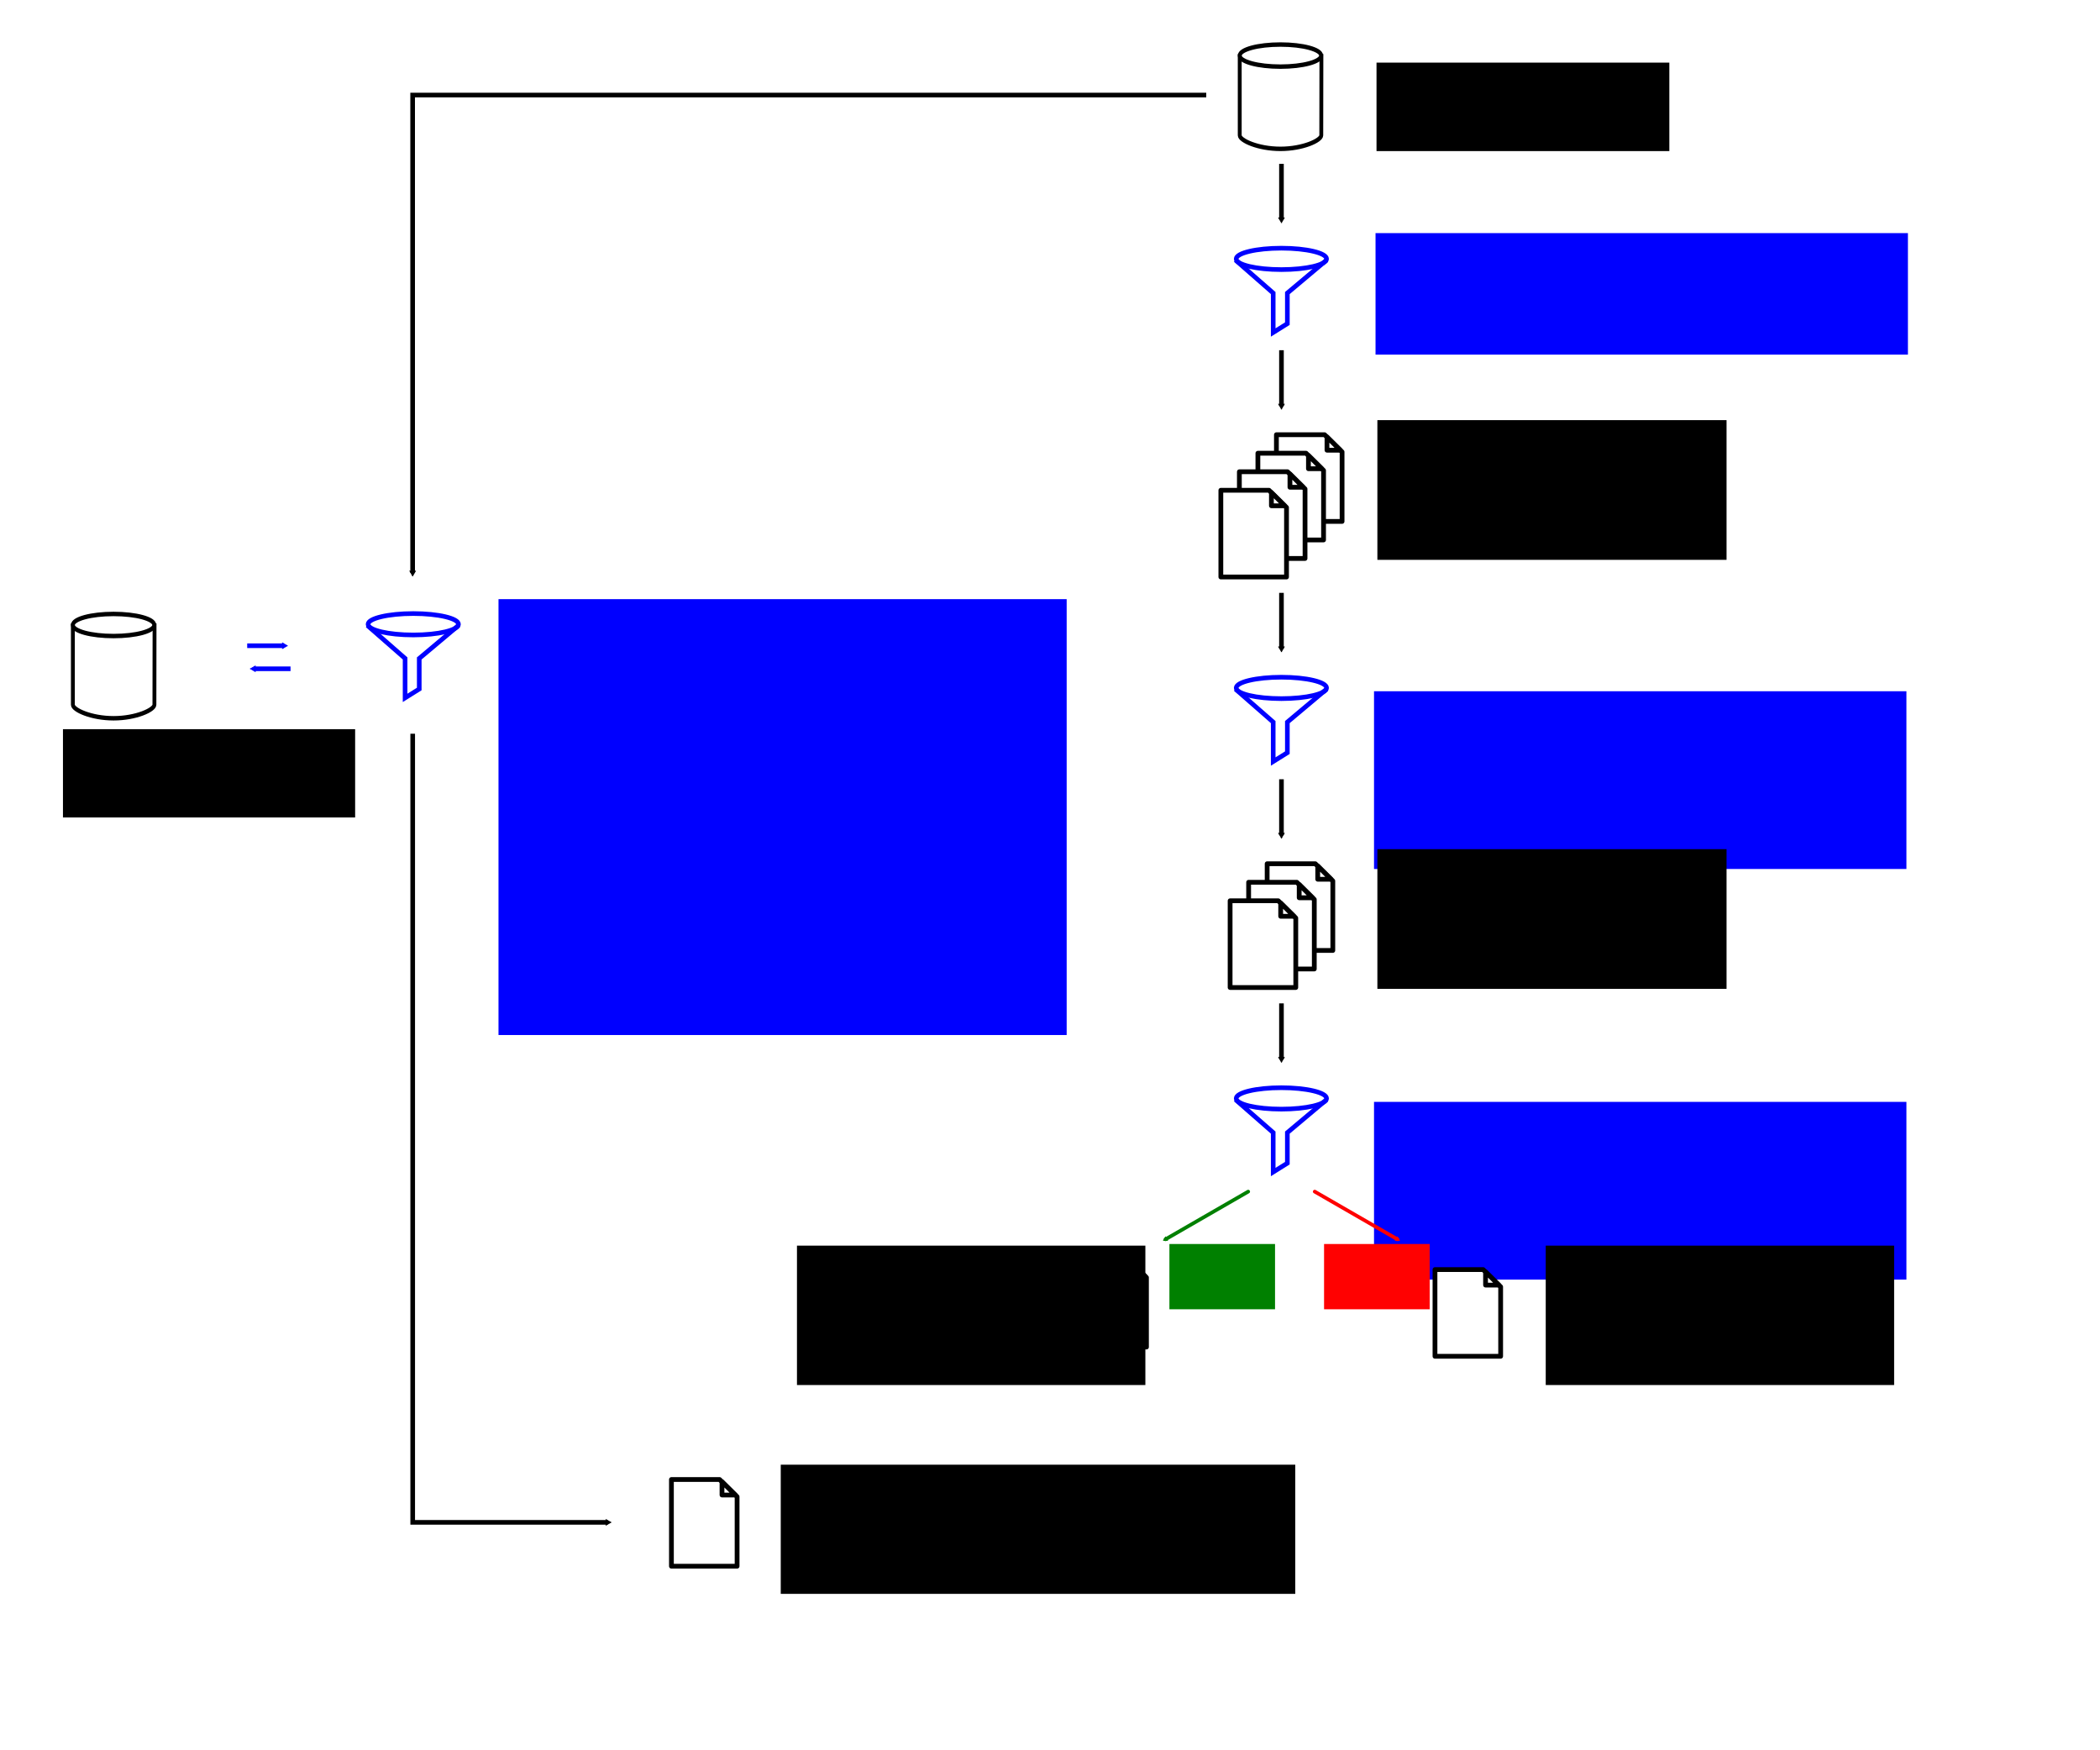 <?xml version="1.0" encoding="UTF-8" standalone="no"?>
<svg
   xmlns:dc="http://purl.org/dc/elements/1.1/"
   xmlns:cc="http://creativecommons.org/ns#"
   xmlns:rdf="http://www.w3.org/1999/02/22-rdf-syntax-ns#"
   xmlns:svg="http://www.w3.org/2000/svg"
   xmlns="http://www.w3.org/2000/svg"
   xmlns:sodipodi="http://sodipodi.sourceforge.net/DTD/sodipodi-0.dtd"
   xmlns:inkscape="http://www.inkscape.org/namespaces/inkscape"
   version="1.1"
   width="120mm"
   height="100mm"
   id="svg2"
   inkscape:version="0.91 r13725"
   sodipodi:docname="datasets.svg">
  <sodipodi:namedview
     id="ScribMaster"
     showgrid="false"
     inkscape:zoom="1.8118478"
     inkscape:cx="178.4883"
     inkscape:cy="159.79579"
     inkscape:window-width="1920"
     inkscape:window-height="1031"
     inkscape:window-x="0"
     inkscape:window-y="25"
     inkscape:window-maximized="1"
     inkscape:current-layer="svg2"
     units="mm" />
  <filter
     id="blur">
    <feGaussianBlur
       stdDeviation="5.0"
       id="feGaussianBlur6" />
  </filter>
  <defs
     id="defs8">
    <marker
       inkscape:stockid="TriangleOutM"
       orient="auto"
       refY="0"
       refX="0"
       id="marker6761"
       style="overflow:visible"
       inkscape:isstock="true">
      <path
         id="path6763"
         d="m 5.77,0 -8.65,5 0,-10 8.65,5 z"
         style="fill:#000000;fill-opacity:1;fill-rule:evenodd;stroke:#000000;stroke-width:1pt;stroke-opacity:1"
         transform="scale(0.4,0.4)"
         inkscape:connector-curvature="0" />
    </marker>
    <marker
       inkscape:stockid="TriangleOutM"
       orient="auto"
       refY="0"
       refX="0"
       id="marker6478"
       style="overflow:visible"
       inkscape:isstock="true">
      <path
         id="path6480"
         d="m 5.77,0 -8.65,5 0,-10 8.65,5 z"
         style="fill:#000000;fill-opacity:1;fill-rule:evenodd;stroke:#000000;stroke-width:1pt;stroke-opacity:1"
         transform="scale(0.4,0.4)"
         inkscape:connector-curvature="0" />
    </marker>
    <marker
       inkscape:stockid="TriangleOutM"
       orient="auto"
       refY="0"
       refX="0"
       id="marker6201"
       style="overflow:visible"
       inkscape:isstock="true">
      <path
         id="path6203"
         d="m 5.77,0 -8.65,5 0,-10 8.65,5 z"
         style="fill:#000000;fill-opacity:1;fill-rule:evenodd;stroke:#000000;stroke-width:1pt;stroke-opacity:1"
         transform="scale(0.4,0.4)"
         inkscape:connector-curvature="0" />
    </marker>
    <marker
       inkscape:stockid="TriangleOutM"
       orient="auto"
       refY="0"
       refX="0"
       id="marker5930"
       style="overflow:visible"
       inkscape:isstock="true">
      <path
         id="path5932"
         d="m 5.77,0 -8.65,5 0,-10 8.65,5 z"
         style="fill:#000000;fill-opacity:1;fill-rule:evenodd;stroke:#000000;stroke-width:1pt;stroke-opacity:1"
         transform="scale(0.4,0.4)"
         inkscape:connector-curvature="0" />
    </marker>
    <marker
       inkscape:stockid="DotM"
       orient="auto"
       refY="0"
       refX="0"
       id="DotM"
       style="overflow:visible"
       inkscape:isstock="true">
      <path
         id="path4499"
         d="m -2.5,-1 c 0,2.76 -2.24,5 -5,5 -2.76,0 -5,-2.24 -5,-5 0,-2.76 2.24,-5 5,-5 2.76,0 5,2.24 5,5 z"
         style="fill:#000000;fill-opacity:1;fill-rule:evenodd;stroke:#000000;stroke-width:1pt;stroke-opacity:1"
         transform="matrix(0.4,0,0,0.4,2.96,0.4)"
         inkscape:connector-curvature="0" />
    </marker>
    <marker
       inkscape:stockid="Arrow1Sstart"
       orient="auto"
       refY="0"
       refX="0"
       id="Arrow1Sstart"
       style="overflow:visible"
       inkscape:isstock="true">
      <path
         id="path4447"
         d="M 0,0 5,-5 -12.5,0 5,5 0,0 Z"
         style="fill:#a0a0a0;fill-opacity:1;fill-rule:evenodd;stroke:#a0a0a0;stroke-width:1pt;stroke-opacity:1"
         transform="matrix(0.2,0,0,0.2,1.2,0)"
         inkscape:connector-curvature="0" />
    </marker>
    <marker
       inkscape:isstock="true"
       style="overflow:visible"
       id="marker5982"
       refX="0"
       refY="0"
       orient="auto"
       inkscape:stockid="TriangleOutM">
      <path
         transform="scale(0.4,0.4)"
         style="fill:#a0a0a0;fill-opacity:1;fill-rule:evenodd;stroke:#a0a0a0;stroke-width:1pt;stroke-opacity:1"
         d="m 5.77,0 -8.65,5 0,-10 8.65,5 z"
         id="path5984"
         inkscape:connector-curvature="0" />
    </marker>
    <marker
       inkscape:stockid="TriangleOutM"
       orient="auto"
       refY="0"
       refX="0"
       id="marker5918"
       style="overflow:visible"
       inkscape:isstock="true"
       inkscape:collect="always">
      <path
         id="path5920"
         d="m 5.77,0 -8.65,5 0,-10 8.65,5 z"
         style="fill:#000000;fill-opacity:1;fill-rule:evenodd;stroke:#000000;stroke-width:1pt;stroke-opacity:1"
         transform="scale(0.4,0.4)"
         inkscape:connector-curvature="0" />
    </marker>
    <marker
       inkscape:stockid="TriangleOutM"
       orient="auto"
       refY="0"
       refX="0"
       id="marker5849"
       style="overflow:visible"
       inkscape:isstock="true">
      <path
         id="path5851"
         d="m 5.77,0 -8.65,5 0,-10 8.65,5 z"
         style="fill:#a0a0a0;fill-opacity:1;fill-rule:evenodd;stroke:#a0a0a0;stroke-width:1pt;stroke-opacity:1"
         transform="scale(0.4,0.4)"
         inkscape:connector-curvature="0" />
    </marker>
    <marker
       inkscape:stockid="TriangleOutM"
       orient="auto"
       refY="0"
       refX="0"
       id="marker5836"
       style="overflow:visible"
       inkscape:isstock="true">
      <path
         id="path5838"
         d="m 5.77,0 -8.65,5 0,-10 8.65,5 z"
         style="fill:#a0a0a0;fill-opacity:1;fill-rule:evenodd;stroke:#a0a0a0;stroke-width:1pt;stroke-opacity:1"
         transform="scale(0.4,0.4)"
         inkscape:connector-curvature="0" />
    </marker>
    <marker
       inkscape:stockid="TriangleOutM"
       orient="auto"
       refY="0"
       refX="0"
       id="marker5823"
       style="overflow:visible"
       inkscape:isstock="true">
      <path
         id="path5825"
         d="m 5.77,0 -8.65,5 0,-10 8.65,5 z"
         style="fill:#a0a0a0;fill-opacity:1;fill-rule:evenodd;stroke:#a0a0a0;stroke-width:1pt;stroke-opacity:1"
         transform="scale(0.4,0.4)"
         inkscape:connector-curvature="0" />
    </marker>
    <marker
       inkscape:stockid="TriangleOutM"
       orient="auto"
       refY="0"
       refX="0"
       id="marker5810"
       style="overflow:visible"
       inkscape:isstock="true">
      <path
         id="path5812"
         d="m 5.77,0 -8.65,5 0,-10 8.65,5 z"
         style="fill:#a0a0a0;fill-opacity:1;fill-rule:evenodd;stroke:#a0a0a0;stroke-width:1pt;stroke-opacity:1"
         transform="scale(0.4,0.4)"
         inkscape:connector-curvature="0" />
    </marker>
    <marker
       inkscape:isstock="true"
       style="overflow:visible"
       id="marker5786"
       refX="0"
       refY="0"
       orient="auto"
       inkscape:stockid="TriangleOutM">
      <path
         transform="scale(0.4,0.4)"
         style="fill:#ff9900;fill-opacity:1;fill-rule:evenodd;stroke:#ff9900;stroke-width:1pt;stroke-opacity:1"
         d="m 5.77,0 -8.65,5 0,-10 8.65,5 z"
         id="path5788"
         inkscape:connector-curvature="0" />
    </marker>
    <marker
       inkscape:isstock="true"
       style="overflow:visible"
       id="marker5773"
       refX="0"
       refY="0"
       orient="auto"
       inkscape:stockid="TriangleOutM">
      <path
         transform="scale(0.4,0.4)"
         style="fill:#ff9900;fill-opacity:1;fill-rule:evenodd;stroke:#ff9900;stroke-width:1pt;stroke-opacity:1"
         d="m 5.77,0 -8.65,5 0,-10 8.65,5 z"
         id="path5775"
         inkscape:connector-curvature="0" />
    </marker>
    <marker
       inkscape:isstock="true"
       style="overflow:visible"
       id="marker5760"
       refX="0"
       refY="0"
       orient="auto"
       inkscape:stockid="TriangleOutM">
      <path
         transform="scale(0.4,0.4)"
         style="fill:#ff9900;fill-opacity:1;fill-rule:evenodd;stroke:#ff9900;stroke-width:1pt;stroke-opacity:1"
         d="m 5.77,0 -8.65,5 0,-10 8.65,5 z"
         id="path5762"
         inkscape:connector-curvature="0" />
    </marker>
    <marker
       inkscape:isstock="true"
       style="overflow:visible"
       id="marker5747"
       refX="0"
       refY="0"
       orient="auto"
       inkscape:stockid="TriangleOutM">
      <path
         transform="scale(0.4,0.4)"
         style="fill:#ff9900;fill-opacity:1;fill-rule:evenodd;stroke:#ff9900;stroke-width:1pt;stroke-opacity:1"
         d="m 5.77,0 -8.65,5 0,-10 8.65,5 z"
         id="path5749"
         inkscape:connector-curvature="0" />
    </marker>
    <marker
       inkscape:isstock="true"
       style="overflow:visible"
       id="marker5734"
       refX="0"
       refY="0"
       orient="auto"
       inkscape:stockid="TriangleOutM"
       inkscape:collect="always">
      <path
         transform="scale(0.4,0.4)"
         style="fill:#000000;fill-opacity:1;fill-rule:evenodd;stroke:#000000;stroke-width:1pt;stroke-opacity:1"
         d="m 5.77,0 -8.65,5 0,-10 8.65,5 z"
         id="path5736"
         inkscape:connector-curvature="0" />
    </marker>
    <marker
       inkscape:isstock="true"
       style="overflow:visible"
       id="marker5586"
       refX="0"
       refY="0"
       orient="auto"
       inkscape:stockid="TriangleOutM">
      <path
         transform="scale(0.4,0.4)"
         style="fill:#000000;fill-opacity:1;fill-rule:evenodd;stroke:#000000;stroke-width:1pt;stroke-opacity:1"
         d="m 5.77,0 -8.65,5 0,-10 8.65,5 z"
         id="path5588"
         inkscape:connector-curvature="0" />
    </marker>
    <marker
       inkscape:isstock="true"
       style="overflow:visible"
       id="marker5491"
       refX="0"
       refY="0"
       orient="auto"
       inkscape:stockid="TriangleOutM">
      <path
         transform="scale(0.4,0.4)"
         style="fill:#ff0101;fill-opacity:1;fill-rule:evenodd;stroke:none;stroke-width:1pt;stroke-opacity:1"
         d="m 5.77,0 -8.65,5 0,-10 8.65,5 z"
         id="path5493"
         inkscape:connector-curvature="0" />
    </marker>
    <marker
       inkscape:stockid="TriangleOutM"
       orient="auto"
       refY="0"
       refX="0"
       id="marker5429"
       style="overflow:visible"
       inkscape:isstock="true"
       inkscape:collect="always">
      <path
         id="path5431"
         d="m 5.77,0 -8.65,5 0,-10 8.65,5 z"
         style="fill:#ff0000;fill-opacity:1;fill-rule:evenodd;stroke:#ff0000;stroke-width:1pt;stroke-opacity:1"
         transform="scale(0.4,0.4)"
         inkscape:connector-curvature="0" />
    </marker>
    <marker
       inkscape:isstock="true"
       style="overflow:visible"
       id="marker5394"
       refX="0"
       refY="0"
       orient="auto"
       inkscape:stockid="TriangleOutM"
       inkscape:collect="always">
      <path
         transform="scale(0.4,0.4)"
         style="fill:#008000;fill-opacity:1;fill-rule:evenodd;stroke:#008000;stroke-width:1pt;stroke-opacity:1"
         d="m 5.77,0 -8.65,5 0,-10 8.65,5 z"
         id="path5396"
         inkscape:connector-curvature="0" />
    </marker>
    <marker
       inkscape:stockid="TriangleOutM"
       orient="auto"
       refY="0"
       refX="0"
       id="marker5270"
       style="overflow:visible"
       inkscape:isstock="true">
      <path
         id="path5272"
         d="m 5.77,0 -8.65,5 0,-10 8.65,5 z"
         style="fill:#000000;fill-opacity:1;fill-rule:evenodd;stroke:#000000;stroke-width:1pt;stroke-opacity:1"
         transform="scale(0.4,0.4)"
         inkscape:connector-curvature="0" />
    </marker>
    <marker
       inkscape:stockid="EmptyTriangleOutM"
       orient="auto"
       refY="0"
       refX="0"
       id="marker5021"
       style="overflow:visible"
       inkscape:isstock="true">
      <path
         id="path5023"
         d="m 5.77,0 -8.65,5 0,-10 8.65,5 z"
         style="fill:#ffffff;fill-rule:evenodd;stroke:#000000;stroke-width:1pt;stroke-opacity:1"
         transform="matrix(0.4,0,0,0.4,-1.8,0)"
         inkscape:connector-curvature="0" />
    </marker>
    <marker
       inkscape:stockid="EmptyTriangleOutM"
       orient="auto"
       refY="0"
       refX="0"
       id="EmptyTriangleOutM"
       style="overflow:visible"
       inkscape:isstock="true">
      <path
         id="path4598"
         d="m 5.77,0 -8.65,5 0,-10 8.65,5 z"
         style="fill:#ffffff;fill-rule:evenodd;stroke:#000000;stroke-width:1pt;stroke-opacity:1"
         transform="matrix(0.4,0,0,0.4,-1.8,0)"
         inkscape:connector-curvature="0" />
    </marker>
    <marker
       inkscape:stockid="Arrow1Lstart"
       orient="auto"
       refY="0"
       refX="0"
       id="Arrow1Lstart"
       style="overflow:visible"
       inkscape:isstock="true">
      <path
         id="path4435"
         d="M 0,0 5,-5 -12.5,0 5,5 0,0 Z"
         style="fill-rule:evenodd;stroke:#000000;stroke-width:1pt"
         transform="matrix(0.8,0,0,0.8,10,0)"
         inkscape:connector-curvature="0" />
    </marker>
    <marker
       inkscape:stockid="Arrow1Mstart"
       orient="auto"
       refY="0"
       refX="0"
       id="Arrow1Mstart"
       style="overflow:visible"
       inkscape:isstock="true">
      <path
         id="path5432"
         d="M 0,0 5,-5 -12.5,0 5,5 0,0 Z"
         style="fill-rule:evenodd;stroke:#000000;stroke-width:1pt"
         transform="matrix(0.4,0,0,0.4,4,0)"
         inkscape:connector-curvature="0" />
    </marker>
    <marker
       inkscape:isstock="true"
       style="overflow:visible"
       id="marker6319"
       refX="0"
       refY="0"
       orient="auto"
       inkscape:stockid="TriangleOutL">
      <path
         inkscape:connector-curvature="0"
         transform="scale(0.8,0.8)"
         style="fill:#000000;fill-opacity:1;fill-rule:evenodd;stroke:#000000;stroke-width:1pt;stroke-opacity:1"
         d="m 5.77,0 -8.65,5 0,-10 8.65,5 z"
         id="path6321" />
    </marker>
    <marker
       inkscape:isstock="true"
       style="overflow:visible"
       id="marker6215"
       refX="0"
       refY="0"
       orient="auto"
       inkscape:stockid="TriangleOutL">
      <path
         inkscape:connector-curvature="0"
         transform="scale(0.8,0.8)"
         style="fill:#000000;fill-opacity:1;fill-rule:evenodd;stroke:#000000;stroke-width:1pt;stroke-opacity:1"
         d="m 5.77,0 -8.65,5 0,-10 8.65,5 z"
         id="path6217" />
    </marker>
    <marker
       inkscape:isstock="true"
       style="overflow:visible"
       id="marker5892"
       refX="0"
       refY="0"
       orient="auto"
       inkscape:stockid="TriangleOutM">
      <path
         transform="scale(0.4,0.4)"
         style="fill:#0000ff;fill-opacity:1;fill-rule:evenodd;stroke:#0000ff;stroke-width:1pt;stroke-opacity:1"
         d="m 5.77,0 -8.65,5 0,-10 8.65,5 z"
         id="path5894"
         inkscape:connector-curvature="0" />
    </marker>
    <marker
       inkscape:stockid="TriangleOutM"
       orient="auto"
       refY="0"
       refX="0"
       id="TriangleOutM"
       style="overflow:visible"
       inkscape:isstock="true"
       inkscape:collect="always">
      <path
         id="path5571"
         d="m 5.77,0 -8.65,5 0,-10 8.65,5 z"
         style="fill:#0000ff;fill-opacity:1;fill-rule:evenodd;stroke:#0000ff;stroke-width:1pt;stroke-opacity:1"
         transform="scale(0.4,0.4)"
         inkscape:connector-curvature="0" />
    </marker>
    <marker
       inkscape:stockid="Arrow1Mend"
       orient="auto"
       refY="0"
       refX="0"
       id="Arrow1Mend"
       style="overflow:visible"
       inkscape:isstock="true">
      <path
         id="path5435"
         d="M 0,0 5,-5 -12.5,0 5,5 0,0 Z"
         style="fill:#000000;fill-opacity:1;fill-rule:evenodd;stroke:#000000;stroke-width:1pt;stroke-opacity:1"
         transform="matrix(-0.4,0,0,-0.4,-4,0)"
         inkscape:connector-curvature="0" />
    </marker>
    <marker
       inkscape:stockid="TriangleOutL"
       orient="auto"
       refY="0"
       refX="0"
       id="TriangleOutL-6"
       style="overflow:visible"
       inkscape:isstock="true">
      <path
         inkscape:connector-curvature="0"
         id="path5568-7"
         d="m 5.77,0 -8.65,5 0,-10 8.65,5 z"
         style="fill:#000000;fill-opacity:1;fill-rule:evenodd;stroke:#000000;stroke-width:1pt;stroke-opacity:1"
         transform="scale(0.8,0.8)" />
    </marker>
    <marker
       inkscape:stockid="TriangleOutM"
       orient="auto"
       refY="0"
       refX="0"
       id="marker5429-9"
       style="overflow:visible"
       inkscape:isstock="true">
      <path
         inkscape:connector-curvature="0"
         id="path5431-7"
         d="m 5.77,0 -8.65,5 0,-10 8.65,5 z"
         style="fill:#ff0000;fill-opacity:1;fill-rule:evenodd;stroke:#ff0000;stroke-width:1pt;stroke-opacity:1"
         transform="scale(0.4,0.4)" />
    </marker>
    <marker
       inkscape:stockid="TriangleOutM"
       orient="auto"
       refY="0"
       refX="0"
       id="marker5028-7"
       style="overflow:visible"
       inkscape:isstock="true">
      <path
         inkscape:connector-curvature="0"
         id="path5030-4"
         d="m 5.77,0 -8.65,5 0,-10 8.65,5 z"
         style="fill:#ff9900;fill-opacity:1;fill-rule:evenodd;stroke:#ff9900;stroke-width:1pt;stroke-opacity:1"
         transform="scale(0.4,0.4)" />
    </marker>
    <marker
       inkscape:stockid="TriangleOutM"
       orient="auto"
       refY="0"
       refX="0"
       id="marker5028-2"
       style="overflow:visible"
       inkscape:isstock="true">
      <path
         inkscape:connector-curvature="0"
         id="path5030-44"
         d="m 5.77,0 -8.65,5 0,-10 8.65,5 z"
         style="fill:#ff9900;fill-opacity:1;fill-rule:evenodd;stroke:#ff9900;stroke-width:1pt;stroke-opacity:1"
         transform="scale(0.4,0.4)" />
    </marker>
    <marker
       inkscape:stockid="TriangleOutM"
       orient="auto"
       refY="0"
       refX="0"
       id="marker5028-9"
       style="overflow:visible"
       inkscape:isstock="true">
      <path
         inkscape:connector-curvature="0"
         id="path5030-1"
         d="m 5.77,0 -8.65,5 0,-10 8.65,5 z"
         style="fill:#ff9900;fill-opacity:1;fill-rule:evenodd;stroke:#ff9900;stroke-width:1pt;stroke-opacity:1"
         transform="scale(0.4,0.4)" />
    </marker>
    <marker
       inkscape:stockid="TriangleOutM"
       orient="auto"
       refY="0"
       refX="0"
       id="marker5028-8"
       style="overflow:visible"
       inkscape:isstock="true">
      <path
         inkscape:connector-curvature="0"
         id="path5030-9"
         d="m 5.77,0 -8.65,5 0,-10 8.65,5 z"
         style="fill:#ff9900;fill-opacity:1;fill-rule:evenodd;stroke:#ff9900;stroke-width:1pt;stroke-opacity:1"
         transform="scale(0.4,0.4)" />
    </marker>
    <marker
       inkscape:stockid="TriangleOutM"
       orient="auto"
       refY="0"
       refX="0"
       id="marker5028-0"
       style="overflow:visible"
       inkscape:isstock="true">
      <path
         inkscape:connector-curvature="0"
         id="path5030-6"
         d="m 5.77,0 -8.65,5 0,-10 8.65,5 z"
         style="fill:#ff9900;fill-opacity:1;fill-rule:evenodd;stroke:#ff9900;stroke-width:1pt;stroke-opacity:1"
         transform="scale(0.4,0.4)" />
    </marker>
    <marker
       inkscape:isstock="true"
       style="overflow:visible"
       id="marker5734-0"
       refX="0"
       refY="0"
       orient="auto"
       inkscape:stockid="TriangleOutM">
      <path
         inkscape:connector-curvature="0"
         transform="scale(0.4,0.4)"
         style="fill:#a0a0a0;fill-opacity:1;fill-rule:evenodd;stroke:#a0a0a0;stroke-width:1pt;stroke-opacity:1"
         d="m 5.77,0 -8.65,5 0,-10 8.65,5 z"
         id="path5736-9" />
    </marker>
    <marker
       inkscape:isstock="true"
       style="overflow:visible"
       id="marker5734-5"
       refX="0"
       refY="0"
       orient="auto"
       inkscape:stockid="TriangleOutM">
      <path
         inkscape:connector-curvature="0"
         transform="scale(0.4,0.4)"
         style="fill:#a0a0a0;fill-opacity:1;fill-rule:evenodd;stroke:#a0a0a0;stroke-width:1pt;stroke-opacity:1"
         d="m 5.77,0 -8.65,5 0,-10 8.65,5 z"
         id="path5736-4" />
    </marker>
    <marker
       inkscape:isstock="true"
       style="overflow:visible"
       id="marker5734-6"
       refX="0"
       refY="0"
       orient="auto"
       inkscape:stockid="TriangleOutM">
      <path
         inkscape:connector-curvature="0"
         transform="scale(0.4,0.4)"
         style="fill:#a0a0a0;fill-opacity:1;fill-rule:evenodd;stroke:#a0a0a0;stroke-width:1pt;stroke-opacity:1"
         d="m 5.77,0 -8.65,5 0,-10 8.65,5 z"
         id="path5736-3" />
    </marker>
    <marker
       inkscape:isstock="true"
       style="overflow:visible"
       id="marker5734-9"
       refX="0"
       refY="0"
       orient="auto"
       inkscape:stockid="TriangleOutM">
      <path
         inkscape:connector-curvature="0"
         transform="scale(0.4,0.4)"
         style="fill:#a0a0a0;fill-opacity:1;fill-rule:evenodd;stroke:#a0a0a0;stroke-width:1pt;stroke-opacity:1"
         d="m 5.77,0 -8.65,5 0,-10 8.65,5 z"
         id="path5736-5" />
    </marker>
    <marker
       inkscape:isstock="true"
       style="overflow:visible"
       id="marker5734-1"
       refX="0"
       refY="0"
       orient="auto"
       inkscape:stockid="TriangleOutM">
      <path
         inkscape:connector-curvature="0"
         transform="scale(0.4,0.4)"
         style="fill:#a0a0a0;fill-opacity:1;fill-rule:evenodd;stroke:#a0a0a0;stroke-width:1pt;stroke-opacity:1"
         d="m 5.77,0 -8.65,5 0,-10 8.65,5 z"
         id="path5736-30" />
    </marker>
    <marker
       inkscape:stockid="TriangleOutM"
       orient="auto"
       refY="0"
       refX="0"
       id="marker5918-3"
       style="overflow:visible"
       inkscape:isstock="true"
       inkscape:collect="always">
      <path
         inkscape:connector-curvature="0"
         id="path5920-6"
         d="m 5.77,0 -8.65,5 0,-10 8.65,5 z"
         style="fill:#000000;fill-opacity:1;fill-rule:evenodd;stroke:#000000;stroke-width:1pt;stroke-opacity:1"
         transform="scale(0.4,0.4)" />
    </marker>
  </defs>
  <g
     id="g5706"
     style="color:#000000;clip-rule:nonzero;display:inline;overflow:visible;visibility:visible;opacity:1;isolation:auto;mix-blend-mode:normal;color-interpolation:sRGB;color-interpolation-filters:linearRGB;solid-color:#000000;solid-opacity:1;fill:none;fill-opacity:1;fill-rule:evenodd;stroke:#000000;stroke-width:1;stroke-linecap:butt;stroke-linejoin:miter;stroke-miterlimit:4;stroke-dasharray:none;stroke-dashoffset:0;stroke-opacity:1;marker-end:url(#marker5910);color-rendering:auto;image-rendering:auto;shape-rendering:auto;text-rendering:auto;enable-background:accumulate"
     transform="translate(74,0)">
    <g
       id="g5710"
       style="color:#000000;clip-rule:nonzero;display:inline;overflow:visible;visibility:visible;isolation:auto;mix-blend-mode:normal;color-interpolation:sRGB;color-interpolation-filters:linearRGB;solid-color:#000000;solid-opacity:1;fill:none;fill-opacity:1;fill-rule:evenodd;stroke:#000000;stroke-width:1;stroke-linecap:butt;stroke-linejoin:miter;stroke-miterlimit:4;stroke-dasharray:none;stroke-dashoffset:0;stroke-opacity:1;marker-end:url(#marker5918);color-rendering:auto;image-rendering:auto;shape-rendering:auto;text-rendering:auto;enable-background:accumulate">
      <path
         sodipodi:nodetypes="ccc"
         inkscape:connector-curvature="0"
         id="path5420"
         d="m 186.518,20.526 -171.399,0 0,103.146"
         style="color:#000000;clip-rule:nonzero;display:inline;overflow:visible;visibility:visible;isolation:auto;mix-blend-mode:normal;color-interpolation:sRGB;color-interpolation-filters:linearRGB;solid-color:#000000;solid-opacity:1;fill:none;fill-opacity:1;fill-rule:evenodd;stroke:#000000;stroke-width:1;stroke-linecap:butt;stroke-linejoin:miter;stroke-miterlimit:4;stroke-dasharray:none;stroke-dashoffset:0;stroke-opacity:1;marker-end:url(#marker5918);color-rendering:auto;image-rendering:auto;shape-rendering:auto;text-rendering:auto;enable-background:accumulate" />
      <path
         sodipodi:nodetypes="ccc"
         inkscape:connector-curvature="0"
         id="path5420-7"
         d="m 15.133,158.441 0,170.292 42.109,0"
         style="color:#000000;clip-rule:nonzero;display:inline;overflow:visible;visibility:visible;opacity:1;isolation:auto;mix-blend-mode:normal;color-interpolation:sRGB;color-interpolation-filters:linearRGB;solid-color:#000000;solid-opacity:1;fill:none;fill-opacity:1;fill-rule:evenodd;stroke:#000000;stroke-width:1;stroke-linecap:butt;stroke-linejoin:miter;stroke-miterlimit:4;stroke-dasharray:none;stroke-dashoffset:0;stroke-opacity:1;marker-end:url(#marker5918-3);color-rendering:auto;image-rendering:auto;shape-rendering:auto;text-rendering:auto;enable-background:accumulate" />
    </g>
  </g>
  <flowRoot
     xml:space="preserve"
     id="flowRoot6095"
     style="font-style:normal;font-variant:normal;font-weight:normal;font-stretch:normal;font-size:20px;line-height:125%;font-family:Arial;-inkscape-font-specification:'Arial, Normal';text-align:start;letter-spacing:0px;word-spacing:0px;writing-mode:lr-tb;text-anchor:start;fill:#000000;fill-opacity:1;stroke:none;stroke-width:1px;stroke-linecap:butt;stroke-linejoin:miter;stroke-opacity:1"
     transform="matrix(0.211,0,0,0.211,102.294,2.595)"><flowRegion
       id="flowRegion6097"><rect
         id="rect6099"
         width="299.726"
         height="90.542"
         x="924.155"
         y="51.789" /></flowRegion><flowPara
       id="flowPara6101"
       style="font-style:normal;font-variant:normal;font-weight:normal;font-stretch:normal;font-size:47.499px;line-height:125%;font-family:Arial;-inkscape-font-specification:'Arial, Normal';text-align:start;writing-mode:lr-tb;text-anchor:start">ExcapeDB</flowPara></flowRoot>  <g
     id="g4716"
     transform="translate(143.126,19.344)">
    <g
       id="g4745">
      <path
         sodipodi:nodetypes="cccccc"
         inkscape:connector-curvature="0"
         id="rect4695"
         d="m 146.726,78.232 0,15.019 -14.182,0 0,-18.727 10.401,0 z"
         style="color:#000000;clip-rule:nonzero;display:inline;overflow:visible;visibility:visible;opacity:1;isolation:auto;mix-blend-mode:normal;color-interpolation:sRGB;color-interpolation-filters:linearRGB;solid-color:#000000;solid-opacity:1;fill:#ffffff;fill-opacity:1;fill-rule:evenodd;stroke:#000000;stroke-width:1.03;stroke-linecap:butt;stroke-linejoin:round;stroke-miterlimit:4;stroke-dasharray:none;stroke-dashoffset:0;stroke-opacity:1;color-rendering:auto;image-rendering:auto;shape-rendering:auto;text-rendering:auto;enable-background:accumulate" />
      <path
         style="color:#000000;clip-rule:nonzero;display:inline;overflow:visible;visibility:visible;opacity:1;isolation:auto;mix-blend-mode:normal;color-interpolation:sRGB;color-interpolation-filters:linearRGB;solid-color:#000000;solid-opacity:1;fill:#ffffff;fill-opacity:1;fill-rule:evenodd;stroke:#000000;stroke-width:1.03;stroke-linecap:butt;stroke-linejoin:round;stroke-miterlimit:4;stroke-dasharray:none;stroke-dashoffset:0;stroke-opacity:1;color-rendering:auto;image-rendering:auto;shape-rendering:auto;text-rendering:auto;enable-background:accumulate"
         d="m 146.334,77.871 -2.867,0 0,-2.867 z"
         id="rect4699"
         inkscape:connector-curvature="0"
         sodipodi:nodetypes="cccc" />
    </g>
    <g
       id="g4751"
       transform="translate(-4,4)">
      <path
         style="color:#000000;clip-rule:nonzero;display:inline;overflow:visible;visibility:visible;opacity:1;isolation:auto;mix-blend-mode:normal;color-interpolation:sRGB;color-interpolation-filters:linearRGB;solid-color:#000000;solid-opacity:1;fill:#ffffff;fill-opacity:1;fill-rule:evenodd;stroke:#000000;stroke-width:1.03;stroke-linecap:butt;stroke-linejoin:round;stroke-miterlimit:4;stroke-dasharray:none;stroke-dashoffset:0;stroke-opacity:1;color-rendering:auto;image-rendering:auto;shape-rendering:auto;text-rendering:auto;enable-background:accumulate"
         d="m 146.726,78.232 0,15.019 -14.182,0 0,-18.727 10.401,0 z"
         id="path4753"
         inkscape:connector-curvature="0"
         sodipodi:nodetypes="cccccc" />
      <path
         sodipodi:nodetypes="cccc"
         inkscape:connector-curvature="0"
         id="path4755"
         d="m 146.334,77.871 -2.867,0 0,-2.867 z"
         style="color:#000000;clip-rule:nonzero;display:inline;overflow:visible;visibility:visible;opacity:1;isolation:auto;mix-blend-mode:normal;color-interpolation:sRGB;color-interpolation-filters:linearRGB;solid-color:#000000;solid-opacity:1;fill:#ffffff;fill-opacity:1;fill-rule:evenodd;stroke:#000000;stroke-width:1.03;stroke-linecap:butt;stroke-linejoin:round;stroke-miterlimit:4;stroke-dasharray:none;stroke-dashoffset:0;stroke-opacity:1;color-rendering:auto;image-rendering:auto;shape-rendering:auto;text-rendering:auto;enable-background:accumulate" />
    </g>
    <g
       transform="translate(-8,8)"
       id="g4757">
      <path
         sodipodi:nodetypes="cccccc"
         inkscape:connector-curvature="0"
         id="path4759"
         d="m 146.726,78.232 0,15.019 -14.182,0 0,-18.727 10.401,0 z"
         style="color:#000000;clip-rule:nonzero;display:inline;overflow:visible;visibility:visible;opacity:1;isolation:auto;mix-blend-mode:normal;color-interpolation:sRGB;color-interpolation-filters:linearRGB;solid-color:#000000;solid-opacity:1;fill:#ffffff;fill-opacity:1;fill-rule:evenodd;stroke:#000000;stroke-width:1.03;stroke-linecap:butt;stroke-linejoin:round;stroke-miterlimit:4;stroke-dasharray:none;stroke-dashoffset:0;stroke-opacity:1;color-rendering:auto;image-rendering:auto;shape-rendering:auto;text-rendering:auto;enable-background:accumulate" />
      <path
         style="color:#000000;clip-rule:nonzero;display:inline;overflow:visible;visibility:visible;opacity:1;isolation:auto;mix-blend-mode:normal;color-interpolation:sRGB;color-interpolation-filters:linearRGB;solid-color:#000000;solid-opacity:1;fill:#ffffff;fill-opacity:1;fill-rule:evenodd;stroke:#000000;stroke-width:1.03;stroke-linecap:butt;stroke-linejoin:round;stroke-miterlimit:4;stroke-dasharray:none;stroke-dashoffset:0;stroke-opacity:1;color-rendering:auto;image-rendering:auto;shape-rendering:auto;text-rendering:auto;enable-background:accumulate"
         d="m 146.334,77.871 -2.867,0 0,-2.867 z"
         id="path4761"
         inkscape:connector-curvature="0"
         sodipodi:nodetypes="cccc" />
    </g>
    <g
       id="g4763"
       transform="translate(-12,12)">
      <path
         style="color:#000000;clip-rule:nonzero;display:inline;overflow:visible;visibility:visible;opacity:1;isolation:auto;mix-blend-mode:normal;color-interpolation:sRGB;color-interpolation-filters:linearRGB;solid-color:#000000;solid-opacity:1;fill:#ffffff;fill-opacity:1;fill-rule:evenodd;stroke:#000000;stroke-width:1.03;stroke-linecap:butt;stroke-linejoin:round;stroke-miterlimit:4;stroke-dasharray:none;stroke-dashoffset:0;stroke-opacity:1;color-rendering:auto;image-rendering:auto;shape-rendering:auto;text-rendering:auto;enable-background:accumulate"
         d="m 146.726,78.232 0,15.019 -14.182,0 0,-18.727 10.401,0 z"
         id="path4765"
         inkscape:connector-curvature="0"
         sodipodi:nodetypes="cccccc" />
      <path
         sodipodi:nodetypes="cccc"
         inkscape:connector-curvature="0"
         id="path4767"
         d="m 146.334,77.871 -2.867,0 0,-2.867 z"
         style="color:#000000;clip-rule:nonzero;display:inline;overflow:visible;visibility:visible;opacity:1;isolation:auto;mix-blend-mode:normal;color-interpolation:sRGB;color-interpolation-filters:linearRGB;solid-color:#000000;solid-opacity:1;fill:#ffffff;fill-opacity:1;fill-rule:evenodd;stroke:#000000;stroke-width:1.03;stroke-linecap:butt;stroke-linejoin:round;stroke-miterlimit:4;stroke-dasharray:none;stroke-dashoffset:0;stroke-opacity:1;color-rendering:auto;image-rendering:auto;shape-rendering:auto;text-rendering:auto;enable-background:accumulate" />
    </g>
  </g>
  <path
     style="color:#000000;clip-rule:nonzero;display:inline;overflow:visible;visibility:visible;opacity:1;isolation:auto;mix-blend-mode:normal;color-interpolation:sRGB;color-interpolation-filters:linearRGB;solid-color:#000000;solid-opacity:1;fill:none;fill-opacity:1;fill-rule:evenodd;stroke:#000000;stroke-width:1;stroke-linecap:butt;stroke-linejoin:miter;stroke-miterlimit:4;stroke-dasharray:none;stroke-dashoffset:0;stroke-opacity:1;marker-end:url(#marker5734);color-rendering:auto;image-rendering:auto;shape-rendering:auto;text-rendering:auto;enable-background:accumulate"
     d="m 276.761,35.377 0,12.006"
     id="path5015"
     inkscape:connector-curvature="0"
     sodipodi:nodetypes="cc" />
  <path
     inkscape:connector-curvature="0"
     id="path5032"
     d="m 276.761,128.022 0,12.006"
     style="color:#000000;clip-rule:nonzero;display:inline;overflow:visible;visibility:visible;opacity:1;isolation:auto;mix-blend-mode:normal;color-interpolation:sRGB;color-interpolation-filters:linearRGB;solid-color:#000000;solid-opacity:1;fill:none;fill-opacity:1;fill-rule:evenodd;stroke:#000000;stroke-width:1;stroke-linecap:butt;stroke-linejoin:miter;stroke-miterlimit:4;stroke-dasharray:none;stroke-dashoffset:0;stroke-opacity:1;marker-end:url(#marker6201);color-rendering:auto;image-rendering:auto;shape-rendering:auto;text-rendering:auto;enable-background:accumulate"
     sodipodi:nodetypes="cc" />
  <flowRoot
     transform="matrix(0.211,0,0,0.211,102.48,79.796)"
     style="font-style:normal;font-variant:normal;font-weight:normal;font-stretch:normal;font-size:20px;line-height:125%;font-family:Arial;-inkscape-font-specification:'Arial, Normal';text-align:start;letter-spacing:0px;word-spacing:0px;writing-mode:lr-tb;text-anchor:start;fill:#000000;fill-opacity:1;stroke:none;stroke-width:1px;stroke-linecap:butt;stroke-linejoin:miter;stroke-opacity:1"
     id="flowRoot5053"
     xml:space="preserve"><flowRegion
       id="flowRegion5055"><rect
         y="51.789"
         x="924.155"
         height="142.974"
         width="357.401"
         id="rect5057" /></flowRegion><flowPara
       style="font-style:normal;font-variant:normal;font-weight:normal;font-stretch:normal;font-size:47.499px;line-height:125%;font-family:Arial;-inkscape-font-specification:'Arial, Normal';text-align:start;writing-mode:lr-tb;text-anchor:start"
       id="flowPara5059">Dataset0</flowPara><flowPara
       style="font-style:normal;font-variant:normal;font-weight:normal;font-stretch:normal;font-size:47.499px;line-height:125%;font-family:Arial;-inkscape-font-specification:'Arial, Normal';text-align:start;writing-mode:lr-tb;text-anchor:start"
       id="flowPara5061">(44 targets)</flowPara><flowPara
       style="font-style:normal;font-variant:normal;font-weight:normal;font-stretch:normal;font-size:47.499px;line-height:125%;font-family:Arial;-inkscape-font-specification:'Arial, Normal';text-align:start;writing-mode:lr-tb;text-anchor:start"
       id="flowPara5063" /></flowRoot>  <flowRoot
     xml:space="preserve"
     id="flowRoot5065"
     style="font-style:normal;font-variant:normal;font-weight:normal;font-stretch:normal;font-size:4.211px;line-height:125%;font-family:Arial;-inkscape-font-specification:'Arial, Normal';text-align:start;letter-spacing:0px;word-spacing:0px;writing-mode:lr-tb;text-anchor:start;fill:#0000ff;fill-opacity:1;stroke:none;stroke-width:1px;stroke-linecap:butt;stroke-linejoin:miter;stroke-opacity:1"
     transform="translate(116.908,8.227)"><flowRegion
       id="flowRegion5067"><rect
         id="rect5069"
         width="114.983"
         height="26.237"
         x="180.17"
         y="42.111"
         style="fill:#0000ff;fill-opacity:1" /></flowRegion><flowPara
       id="flowPara5075"
       style="font-style:italic;font-variant:normal;font-weight:normal;font-stretch:normal;font-size:10px;line-height:125%;font-family:Arial;-inkscape-font-specification:'Arial, Normal';text-align:start;writing-mode:lr-tb;text-anchor:start;fill:#0000ff;fill-opacity:1">Is included in </flowPara><flowPara
       style="font-style:italic;font-variant:normal;font-weight:normal;font-stretch:normal;font-size:10px;line-height:125%;font-family:Arial;-inkscape-font-specification:'Arial, Normal';text-align:start;writing-mode:lr-tb;text-anchor:start;fill:#0000ff;fill-opacity:1"
       id="flowPara5990">Bowes et al. ?</flowPara></flowRoot>  <flowRoot
     transform="translate(116.581,107.156)"
     xml:space="preserve"
     id="flowRoot5065-1"
     style="font-style:normal;font-variant:normal;font-weight:normal;font-stretch:normal;font-size:4.211px;line-height:125%;font-family:Arial;-inkscape-font-specification:'Arial, Normal';text-align:start;letter-spacing:0px;word-spacing:0px;writing-mode:lr-tb;text-anchor:start;fill:#0000ff;fill-opacity:1;stroke:none;stroke-width:1px;stroke-linecap:butt;stroke-linejoin:miter;stroke-opacity:1"><flowRegion
       id="flowRegion5067-9"><rect
         id="rect5069-0"
         width="114.983"
         height="38.379"
         x="180.17"
         y="42.111"
         style="fill:#0000ff;fill-opacity:1" /></flowRegion><flowPara
       style="font-style:italic;font-variant:normal;font-weight:normal;font-stretch:normal;font-size:10px;line-height:125%;font-family:Arial;-inkscape-font-specification:'Arial, Normal';text-align:start;writing-mode:lr-tb;text-anchor:start;fill:#0000ff;fill-opacity:1"
       id="flowPara5176">≥ 100 A:s &amp;&amp; ≥ 100 N:s ?</flowPara></flowRoot>  <g
     id="g5201"
     transform="matrix(0.87,0,0,0.87,138.995,48.195)"
     style="color:#000000;clip-rule:nonzero;display:inline;overflow:visible;visibility:visible;opacity:1;isolation:auto;mix-blend-mode:normal;color-interpolation:sRGB;color-interpolation-filters:linearRGB;solid-color:#000000;solid-opacity:1;fill:none;fill-opacity:1;fill-rule:evenodd;stroke:#0000ff;stroke-width:1.149;stroke-linecap:butt;stroke-linejoin:miter;stroke-miterlimit:4;stroke-dasharray:none;stroke-dashoffset:0;stroke-opacity:1;color-rendering:auto;image-rendering:auto;shape-rendering:auto;text-rendering:auto;enable-background:accumulate">
    <ellipse
       ry="2.657"
       rx="11.218"
       cy="115.348"
       cx="158.334"
       id="ellipse5410-6"
       style="color:#000000;clip-rule:nonzero;display:inline;overflow:visible;visibility:visible;opacity:1;isolation:auto;mix-blend-mode:normal;color-interpolation:sRGB;color-interpolation-filters:linearRGB;solid-color:#000000;solid-opacity:1;fill:none;fill-opacity:1;fill-rule:evenodd;stroke:#0000ff;stroke-width:1.149;stroke-linecap:butt;stroke-linejoin:miter;stroke-miterlimit:4;stroke-dasharray:none;stroke-dashoffset:0;stroke-opacity:1;color-rendering:auto;image-rendering:auto;shape-rendering:auto;text-rendering:auto;enable-background:accumulate" />
    <g
       id="g5198"
       style="color:#000000;clip-rule:nonzero;display:inline;overflow:visible;visibility:visible;isolation:auto;mix-blend-mode:normal;color-interpolation:sRGB;color-interpolation-filters:linearRGB;solid-color:#000000;solid-opacity:1;fill:none;fill-opacity:1;fill-rule:evenodd;stroke:#0000ff;stroke-width:1.149;stroke-linecap:butt;stroke-linejoin:miter;stroke-miterlimit:4;stroke-dasharray:none;stroke-dashoffset:0;stroke-opacity:1;color-rendering:auto;image-rendering:auto;shape-rendering:auto;text-rendering:auto;enable-background:accumulate">
      <path
         style="color:#000000;clip-rule:nonzero;display:inline;overflow:visible;visibility:visible;opacity:1;isolation:auto;mix-blend-mode:normal;color-interpolation:sRGB;color-interpolation-filters:linearRGB;solid-color:#000000;solid-opacity:1;fill:none;fill-opacity:1;fill-rule:evenodd;stroke:#0000ff;stroke-width:1.149;stroke-linecap:butt;stroke-linejoin:miter;stroke-miterlimit:4;stroke-dasharray:none;stroke-dashoffset:0;stroke-opacity:1;color-rendering:auto;image-rendering:auto;shape-rendering:auto;text-rendering:auto;enable-background:accumulate"
         d="m 146.936,115.633 9.366,8.196 0,9.79 3.513,-2.197 0,-7.593 9.756,-8.196"
         id="path5182"
         inkscape:connector-curvature="0"
         sodipodi:nodetypes="cccccc" />
    </g>
  </g>
  <g
     transform="translate(145.126,107.99)"
     id="g5242">
    <g
       transform="translate(-4,4)"
       id="g5250">
      <path
         sodipodi:nodetypes="cccccc"
         inkscape:connector-curvature="0"
         id="path5252"
         d="m 146.726,78.232 0,15.019 -14.182,0 0,-18.727 10.401,0 z"
         style="color:#000000;clip-rule:nonzero;display:inline;overflow:visible;visibility:visible;opacity:1;isolation:auto;mix-blend-mode:normal;color-interpolation:sRGB;color-interpolation-filters:linearRGB;solid-color:#000000;solid-opacity:1;fill:#ffffff;fill-opacity:1;fill-rule:evenodd;stroke:#000000;stroke-width:1.03;stroke-linecap:butt;stroke-linejoin:round;stroke-miterlimit:4;stroke-dasharray:none;stroke-dashoffset:0;stroke-opacity:1;color-rendering:auto;image-rendering:auto;shape-rendering:auto;text-rendering:auto;enable-background:accumulate" />
      <path
         style="color:#000000;clip-rule:nonzero;display:inline;overflow:visible;visibility:visible;opacity:1;isolation:auto;mix-blend-mode:normal;color-interpolation:sRGB;color-interpolation-filters:linearRGB;solid-color:#000000;solid-opacity:1;fill:#ffffff;fill-opacity:1;fill-rule:evenodd;stroke:#000000;stroke-width:1.03;stroke-linecap:butt;stroke-linejoin:round;stroke-miterlimit:4;stroke-dasharray:none;stroke-dashoffset:0;stroke-opacity:1;color-rendering:auto;image-rendering:auto;shape-rendering:auto;text-rendering:auto;enable-background:accumulate"
         d="m 146.334,77.871 -2.867,0 0,-2.867 z"
         id="path5254"
         inkscape:connector-curvature="0"
         sodipodi:nodetypes="cccc" />
    </g>
    <g
       id="g5256"
       transform="translate(-8,8)">
      <path
         style="color:#000000;clip-rule:nonzero;display:inline;overflow:visible;visibility:visible;opacity:1;isolation:auto;mix-blend-mode:normal;color-interpolation:sRGB;color-interpolation-filters:linearRGB;solid-color:#000000;solid-opacity:1;fill:#ffffff;fill-opacity:1;fill-rule:evenodd;stroke:#000000;stroke-width:1.03;stroke-linecap:butt;stroke-linejoin:round;stroke-miterlimit:4;stroke-dasharray:none;stroke-dashoffset:0;stroke-opacity:1;color-rendering:auto;image-rendering:auto;shape-rendering:auto;text-rendering:auto;enable-background:accumulate"
         d="m 146.726,78.232 0,15.019 -14.182,0 0,-18.727 10.401,0 z"
         id="path5258"
         inkscape:connector-curvature="0"
         sodipodi:nodetypes="cccccc" />
      <path
         sodipodi:nodetypes="cccc"
         inkscape:connector-curvature="0"
         id="path5260"
         d="m 146.334,77.871 -2.867,0 0,-2.867 z"
         style="color:#000000;clip-rule:nonzero;display:inline;overflow:visible;visibility:visible;opacity:1;isolation:auto;mix-blend-mode:normal;color-interpolation:sRGB;color-interpolation-filters:linearRGB;solid-color:#000000;solid-opacity:1;fill:#ffffff;fill-opacity:1;fill-rule:evenodd;stroke:#000000;stroke-width:1.03;stroke-linecap:butt;stroke-linejoin:round;stroke-miterlimit:4;stroke-dasharray:none;stroke-dashoffset:0;stroke-opacity:1;color-rendering:auto;image-rendering:auto;shape-rendering:auto;text-rendering:auto;enable-background:accumulate" />
    </g>
    <g
       transform="translate(-12,12)"
       id="g5262">
      <path
         sodipodi:nodetypes="cccccc"
         inkscape:connector-curvature="0"
         id="path5264"
         d="m 146.726,78.232 0,15.019 -14.182,0 0,-18.727 10.401,0 z"
         style="color:#000000;clip-rule:nonzero;display:inline;overflow:visible;visibility:visible;opacity:1;isolation:auto;mix-blend-mode:normal;color-interpolation:sRGB;color-interpolation-filters:linearRGB;solid-color:#000000;solid-opacity:1;fill:#ffffff;fill-opacity:1;fill-rule:evenodd;stroke:#000000;stroke-width:1.03;stroke-linecap:butt;stroke-linejoin:round;stroke-miterlimit:4;stroke-dasharray:none;stroke-dashoffset:0;stroke-opacity:1;color-rendering:auto;image-rendering:auto;shape-rendering:auto;text-rendering:auto;enable-background:accumulate" />
      <path
         style="color:#000000;clip-rule:nonzero;display:inline;overflow:visible;visibility:visible;opacity:1;isolation:auto;mix-blend-mode:normal;color-interpolation:sRGB;color-interpolation-filters:linearRGB;solid-color:#000000;solid-opacity:1;fill:#ffffff;fill-opacity:1;fill-rule:evenodd;stroke:#000000;stroke-width:1.03;stroke-linecap:butt;stroke-linejoin:round;stroke-miterlimit:4;stroke-dasharray:none;stroke-dashoffset:0;stroke-opacity:1;color-rendering:auto;image-rendering:auto;shape-rendering:auto;text-rendering:auto;enable-background:accumulate"
         d="m 146.334,77.871 -2.867,0 0,-2.867 z"
         id="path5266"
         inkscape:connector-curvature="0"
         sodipodi:nodetypes="cccc" />
    </g>
  </g>
  <path
     sodipodi:nodetypes="cc"
     style="color:#000000;clip-rule:nonzero;display:inline;overflow:visible;visibility:visible;opacity:1;isolation:auto;mix-blend-mode:normal;color-interpolation:sRGB;color-interpolation-filters:linearRGB;solid-color:#000000;solid-opacity:1;fill:none;fill-opacity:1;fill-rule:evenodd;stroke:#000000;stroke-width:1;stroke-linecap:butt;stroke-linejoin:miter;stroke-miterlimit:4;stroke-dasharray:none;stroke-dashoffset:0;stroke-opacity:1;marker-end:url(#marker6478);color-rendering:auto;image-rendering:auto;shape-rendering:auto;text-rendering:auto;enable-background:accumulate"
     d="m 276.761,168.272 0,12.006"
     id="path5268"
     inkscape:connector-curvature="0" />
  <path
     sodipodi:nodetypes="cc"
     style="color:#000000;clip-rule:nonzero;display:inline;overflow:visible;visibility:visible;opacity:1;isolation:auto;mix-blend-mode:normal;color-interpolation:sRGB;color-interpolation-filters:linearRGB;solid-color:#000000;solid-opacity:1;fill:none;fill-opacity:1;fill-rule:evenodd;stroke:#000000;stroke-width:1;stroke-linecap:butt;stroke-linejoin:miter;stroke-miterlimit:4;stroke-dasharray:none;stroke-dashoffset:0;stroke-opacity:1;marker-end:url(#marker6761);color-rendering:auto;image-rendering:auto;shape-rendering:auto;text-rendering:auto;enable-background:accumulate"
     d="m 276.761,216.667 0,12.006"
     id="path5274"
     inkscape:connector-curvature="0" />
  <g
     style="color:#000000;clip-rule:nonzero;display:inline;overflow:visible;visibility:visible;opacity:1;isolation:auto;mix-blend-mode:normal;color-interpolation:sRGB;color-interpolation-filters:linearRGB;solid-color:#000000;solid-opacity:1;fill:none;fill-opacity:1;fill-rule:evenodd;stroke:#0000ff;stroke-width:1.149;stroke-linecap:butt;stroke-linejoin:miter;stroke-miterlimit:4;stroke-dasharray:none;stroke-dashoffset:0;stroke-opacity:1;color-rendering:auto;image-rendering:auto;shape-rendering:auto;text-rendering:auto;enable-background:accumulate"
     transform="matrix(0.87,0,0,0.87,138.995,136.84)"
     id="g5276">
    <ellipse
       style="color:#000000;clip-rule:nonzero;display:inline;overflow:visible;visibility:visible;opacity:1;isolation:auto;mix-blend-mode:normal;color-interpolation:sRGB;color-interpolation-filters:linearRGB;solid-color:#000000;solid-opacity:1;fill:none;fill-opacity:1;fill-rule:evenodd;stroke:#0000ff;stroke-width:1.149;stroke-linecap:butt;stroke-linejoin:miter;stroke-miterlimit:4;stroke-dasharray:none;stroke-dashoffset:0;stroke-opacity:1;color-rendering:auto;image-rendering:auto;shape-rendering:auto;text-rendering:auto;enable-background:accumulate"
       id="ellipse5278"
       cx="158.334"
       cy="115.348"
       rx="11.218"
       ry="2.657" />
    <g
       style="color:#000000;clip-rule:nonzero;display:inline;overflow:visible;visibility:visible;isolation:auto;mix-blend-mode:normal;color-interpolation:sRGB;color-interpolation-filters:linearRGB;solid-color:#000000;solid-opacity:1;fill:none;fill-opacity:1;fill-rule:evenodd;stroke:#0000ff;stroke-width:1.149;stroke-linecap:butt;stroke-linejoin:miter;stroke-miterlimit:4;stroke-dasharray:none;stroke-dashoffset:0;stroke-opacity:1;color-rendering:auto;image-rendering:auto;shape-rendering:auto;text-rendering:auto;enable-background:accumulate"
       id="g5280">
      <path
         sodipodi:nodetypes="cccccc"
         inkscape:connector-curvature="0"
         id="path5282"
         d="m 146.936,115.633 9.366,8.196 0,9.79 3.513,-2.197 0,-7.593 9.756,-8.196"
         style="color:#000000;clip-rule:nonzero;display:inline;overflow:visible;visibility:visible;opacity:1;isolation:auto;mix-blend-mode:normal;color-interpolation:sRGB;color-interpolation-filters:linearRGB;solid-color:#000000;solid-opacity:1;fill:none;fill-opacity:1;fill-rule:evenodd;stroke:#0000ff;stroke-width:1.149;stroke-linecap:butt;stroke-linejoin:miter;stroke-miterlimit:4;stroke-dasharray:none;stroke-dashoffset:0;stroke-opacity:1;color-rendering:auto;image-rendering:auto;shape-rendering:auto;text-rendering:auto;enable-background:accumulate" />
    </g>
  </g>
  <flowRoot
     xml:space="preserve"
     id="flowRoot5288"
     style="font-style:normal;font-variant:normal;font-weight:normal;font-stretch:normal;font-size:20px;line-height:125%;font-family:Arial;-inkscape-font-specification:'Arial, Normal';text-align:start;letter-spacing:0px;word-spacing:0px;writing-mode:lr-tb;text-anchor:start;fill:#000000;fill-opacity:1;stroke:none;stroke-width:1px;stroke-linecap:butt;stroke-linejoin:miter;stroke-opacity:1"
     transform="matrix(0.211,0,0,0.211,102.48,172.441)"><flowRegion
       id="flowRegion5290"><rect
         id="rect5292"
         width="357.401"
         height="142.974"
         x="924.155"
         y="51.789" /></flowRegion><flowPara
       id="flowPara5298"
       style="font-style:normal;font-variant:normal;font-weight:normal;font-stretch:normal;font-size:47.499px;line-height:125%;font-family:Arial;-inkscape-font-specification:'Arial, Normal';text-align:start;writing-mode:lr-tb;text-anchor:start">Dataset1</flowPara><flowPara
       style="font-style:normal;font-variant:normal;font-weight:normal;font-stretch:normal;font-size:47.499px;line-height:125%;font-family:Arial;-inkscape-font-specification:'Arial, Normal';text-align:start;writing-mode:lr-tb;text-anchor:start"
       id="flowPara5305">(31 targets)</flowPara></flowRoot>  <flowRoot
     style="font-style:normal;font-variant:normal;font-weight:normal;font-stretch:normal;font-size:4.211px;line-height:125%;font-family:Arial;-inkscape-font-specification:'Arial, Normal';text-align:start;letter-spacing:0px;word-spacing:0px;writing-mode:lr-tb;text-anchor:start;fill:#0000ff;fill-opacity:1;stroke:none;stroke-width:1px;stroke-linecap:butt;stroke-linejoin:miter;stroke-opacity:1"
     id="flowRoot5307"
     xml:space="preserve"
     transform="translate(116.581,195.826)"><flowRegion
       id="flowRegion5309"><rect
         style="fill:#0000ff;fill-opacity:1"
         y="42.111"
         x="180.17"
         height="38.379"
         width="114.983"
         id="rect5311" /></flowRegion><flowPara
       id="flowPara5315"
       style="font-style:italic;font-variant:normal;font-weight:normal;font-stretch:normal;font-size:10px;line-height:125%;font-family:Arial;-inkscape-font-specification:'Arial, Normal';text-align:start;writing-mode:lr-tb;text-anchor:start;fill:#0000ff;fill-opacity:1">≥ 10000 N:s ?</flowPara></flowRoot>  <g
     id="g5547"
     transform="translate(119.14,18)">
    <g
       transform="translate(-14.26,175.627)"
       id="g5319">
      <g
         transform="translate(-4,4)"
         id="g5321">
        <path
           sodipodi:nodetypes="cccccc"
           inkscape:connector-curvature="0"
           id="path5323"
           d="m 146.726,78.232 0,15.019 -14.182,0 0,-18.727 10.401,0 z"
           style="color:#000000;clip-rule:nonzero;display:inline;overflow:visible;visibility:visible;opacity:1;isolation:auto;mix-blend-mode:normal;color-interpolation:sRGB;color-interpolation-filters:linearRGB;solid-color:#000000;solid-opacity:1;fill:#ffffff;fill-opacity:1;fill-rule:evenodd;stroke:#000000;stroke-width:1.03;stroke-linecap:butt;stroke-linejoin:round;stroke-miterlimit:4;stroke-dasharray:none;stroke-dashoffset:0;stroke-opacity:1;color-rendering:auto;image-rendering:auto;shape-rendering:auto;text-rendering:auto;enable-background:accumulate" />
        <path
           style="color:#000000;clip-rule:nonzero;display:inline;overflow:visible;visibility:visible;opacity:1;isolation:auto;mix-blend-mode:normal;color-interpolation:sRGB;color-interpolation-filters:linearRGB;solid-color:#000000;solid-opacity:1;fill:#ffffff;fill-opacity:1;fill-rule:evenodd;stroke:#000000;stroke-width:1.03;stroke-linecap:butt;stroke-linejoin:round;stroke-miterlimit:4;stroke-dasharray:none;stroke-dashoffset:0;stroke-opacity:1;color-rendering:auto;image-rendering:auto;shape-rendering:auto;text-rendering:auto;enable-background:accumulate"
           d="m 146.334,77.871 -2.867,0 0,-2.867 z"
           id="path5325"
           inkscape:connector-curvature="0"
           sodipodi:nodetypes="cccc" />
      </g>
      <g
         id="g5327"
         transform="translate(-8,8)">
        <path
           style="color:#000000;clip-rule:nonzero;display:inline;overflow:visible;visibility:visible;opacity:1;isolation:auto;mix-blend-mode:normal;color-interpolation:sRGB;color-interpolation-filters:linearRGB;solid-color:#000000;solid-opacity:1;fill:#ffffff;fill-opacity:1;fill-rule:evenodd;stroke:#000000;stroke-width:1.03;stroke-linecap:butt;stroke-linejoin:round;stroke-miterlimit:4;stroke-dasharray:none;stroke-dashoffset:0;stroke-opacity:1;color-rendering:auto;image-rendering:auto;shape-rendering:auto;text-rendering:auto;enable-background:accumulate"
           d="m 146.726,78.232 0,15.019 -14.182,0 0,-18.727 10.401,0 z"
           id="path5329"
           inkscape:connector-curvature="0"
           sodipodi:nodetypes="cccccc" />
        <path
           sodipodi:nodetypes="cccc"
           inkscape:connector-curvature="0"
           id="path5331"
           d="m 146.334,77.871 -2.867,0 0,-2.867 z"
           style="color:#000000;clip-rule:nonzero;display:inline;overflow:visible;visibility:visible;opacity:1;isolation:auto;mix-blend-mode:normal;color-interpolation:sRGB;color-interpolation-filters:linearRGB;solid-color:#000000;solid-opacity:1;fill:#ffffff;fill-opacity:1;fill-rule:evenodd;stroke:#000000;stroke-width:1.03;stroke-linecap:butt;stroke-linejoin:round;stroke-miterlimit:4;stroke-dasharray:none;stroke-dashoffset:0;stroke-opacity:1;color-rendering:auto;image-rendering:auto;shape-rendering:auto;text-rendering:auto;enable-background:accumulate" />
      </g>
    </g>
    <g
       id="g5339"
       transform="translate(62.233,177.627)">
      <g
         id="g5341"
         transform="translate(-4,4)">
        <path
           style="color:#000000;clip-rule:nonzero;display:inline;overflow:visible;visibility:visible;opacity:1;isolation:auto;mix-blend-mode:normal;color-interpolation:sRGB;color-interpolation-filters:linearRGB;solid-color:#000000;solid-opacity:1;fill:#ffffff;fill-opacity:1;fill-rule:evenodd;stroke:#000000;stroke-width:1.03;stroke-linecap:butt;stroke-linejoin:round;stroke-miterlimit:4;stroke-dasharray:none;stroke-dashoffset:0;stroke-opacity:1;color-rendering:auto;image-rendering:auto;shape-rendering:auto;text-rendering:auto;enable-background:accumulate"
           d="m 146.726,78.232 0,15.019 -14.182,0 0,-18.727 10.401,0 z"
           id="path5343"
           inkscape:connector-curvature="0"
           sodipodi:nodetypes="cccccc" />
        <path
           sodipodi:nodetypes="cccc"
           inkscape:connector-curvature="0"
           id="path5345"
           d="m 146.334,77.871 -2.867,0 0,-2.867 z"
           style="color:#000000;clip-rule:nonzero;display:inline;overflow:visible;visibility:visible;opacity:1;isolation:auto;mix-blend-mode:normal;color-interpolation:sRGB;color-interpolation-filters:linearRGB;solid-color:#000000;solid-opacity:1;fill:#ffffff;fill-opacity:1;fill-rule:evenodd;stroke:#000000;stroke-width:1.03;stroke-linecap:butt;stroke-linejoin:round;stroke-miterlimit:4;stroke-dasharray:none;stroke-dashoffset:0;stroke-opacity:1;color-rendering:auto;image-rendering:auto;shape-rendering:auto;text-rendering:auto;enable-background:accumulate" />
      </g>
    </g>
  </g>
  <flowRoot
     style="font-style:normal;font-variant:normal;font-weight:normal;font-stretch:normal;font-size:4.211px;line-height:125%;font-family:Arial;-inkscape-font-specification:'Arial, Normal';text-align:start;letter-spacing:0px;word-spacing:0px;writing-mode:lr-tb;text-anchor:start;fill:#000000;fill-opacity:1;stroke:none;stroke-width:1px;stroke-linecap:butt;stroke-linejoin:miter;stroke-opacity:1"
     id="flowRoot5372"
     xml:space="preserve"
     transform="translate(113.377,57.738)"><flowRegion
       id="flowRegion5374"><rect
         y="211.244"
         x="58.747"
         height="30.1"
         width="75.244"
         id="rect5376" /></flowRegion><flowPara
       style="font-style:normal;font-variant:normal;font-weight:normal;font-stretch:normal;font-size:10px;line-height:125%;font-family:Arial;-inkscape-font-specification:'Arial, Normal';text-align:start;writing-mode:lr-tb;text-anchor:start"
       id="flowPara5378">Dataset2</flowPara><flowPara
       id="flowPara5380"
       style="font-style:normal;font-variant:normal;font-weight:normal;font-stretch:normal;font-size:10px;line-height:125%;font-family:Arial;-inkscape-font-specification:'Arial, Normal';text-align:start;writing-mode:lr-tb;text-anchor:start">(21 targets)</flowPara></flowRoot>  <flowRoot
     transform="translate(275.09,57.738)"
     xml:space="preserve"
     id="flowRoot5382"
     style="font-style:normal;font-variant:normal;font-weight:normal;font-stretch:normal;font-size:4.211px;line-height:125%;font-family:Arial;-inkscape-font-specification:'Arial, Normal';text-align:start;letter-spacing:0px;word-spacing:0px;writing-mode:lr-tb;text-anchor:start;fill:#000000;fill-opacity:1;stroke:none;stroke-width:1px;stroke-linecap:butt;stroke-linejoin:miter;stroke-opacity:1"><flowRegion
       id="flowRegion5384"><rect
         id="rect5386"
         width="75.244"
         height="30.1"
         x="58.747"
         y="211.244" /></flowRegion><flowPara
       id="flowPara5388"
       style="font-style:normal;font-variant:normal;font-weight:normal;font-stretch:normal;font-size:10px;line-height:125%;font-family:Arial;-inkscape-font-specification:'Arial, Normal';text-align:start;writing-mode:lr-tb;text-anchor:start">Dataset3</flowPara><flowPara
       style="font-style:normal;font-variant:normal;font-weight:normal;font-stretch:normal;font-size:10px;line-height:125%;font-family:Arial;-inkscape-font-specification:'Arial, Normal';text-align:start;writing-mode:lr-tb;text-anchor:start"
       id="flowPara5390">(10 targets)</flowPara></flowRoot>  <g
     id="g5543"
     transform="translate(118.549,25.847)">
    <path
       sodipodi:nodetypes="cc"
       style="color:#000000;clip-rule:nonzero;display:inline;overflow:visible;visibility:visible;opacity:1;isolation:auto;mix-blend-mode:normal;color-interpolation:sRGB;color-interpolation-filters:linearRGB;solid-color:#000000;solid-opacity:1;fill:none;fill-opacity:1;fill-rule:nonzero;stroke:#008000;stroke-width:0.79;stroke-linecap:round;stroke-linejoin:round;stroke-miterlimit:4;stroke-dasharray:none;stroke-dashoffset:0;stroke-opacity:1;marker-end:url(#marker5394);color-rendering:auto;image-rendering:auto;shape-rendering:auto;text-rendering:auto;enable-background:accumulate"
       d="m 151.028,231.468 -17.856,10.295"
       id="path5392"
       inkscape:connector-curvature="0" />
    <path
       inkscape:connector-curvature="0"
       id="path5427"
       d="m 165.397,231.468 17.856,10.295"
       style="color:#000000;clip-rule:nonzero;display:inline;overflow:visible;visibility:visible;opacity:1;isolation:auto;mix-blend-mode:normal;color-interpolation:sRGB;color-interpolation-filters:linearRGB;solid-color:#000000;solid-opacity:1;fill:none;fill-opacity:1;fill-rule:nonzero;stroke:#ff0000;stroke-width:0.79;stroke-linecap:round;stroke-linejoin:round;stroke-miterlimit:4;stroke-dasharray:none;stroke-dashoffset:0;stroke-opacity:1;marker-end:url(#marker5429);color-rendering:auto;image-rendering:auto;shape-rendering:auto;text-rendering:auto;enable-background:accumulate"
       sodipodi:nodetypes="cc" />
  </g>
  <flowRoot
     transform="translate(193.815,57.383)"
     xml:space="preserve"
     id="flowRoot5451"
     style="font-style:normal;font-variant:normal;font-weight:normal;font-stretch:normal;font-size:4.211px;line-height:125%;font-family:Arial;-inkscape-font-specification:'Arial, Normal';text-align:start;letter-spacing:0px;word-spacing:0px;writing-mode:lr-tb;text-anchor:start;fill:#008000;fill-opacity:1;stroke:none;stroke-width:1px;stroke-linecap:butt;stroke-linejoin:miter;stroke-opacity:1"><flowRegion
       id="flowRegion5453"><rect
         id="rect5455"
         width="22.811"
         height="14.095"
         x="58.747"
         y="211.244"
         style="fill:#008000;fill-opacity:1" /></flowRegion><flowPara
       style="font-style:normal;font-variant:normal;font-weight:normal;font-stretch:normal;font-size:10px;line-height:125%;font-family:Arial;-inkscape-font-specification:'Arial, Normal';text-align:start;writing-mode:lr-tb;text-anchor:start;fill:#008000;fill-opacity:1"
       id="flowPara5459">Yes</flowPara></flowRoot>  <flowRoot
     style="color:#000000;font-style:normal;font-variant:normal;font-weight:normal;font-stretch:normal;font-size:4.211px;line-height:125%;font-family:Arial;-inkscape-font-specification:'Arial, Normal';text-align:start;letter-spacing:0px;word-spacing:0px;writing-mode:lr-tb;text-anchor:start;clip-rule:nonzero;display:inline;overflow:visible;visibility:visible;opacity:1;isolation:auto;mix-blend-mode:normal;color-interpolation:sRGB;color-interpolation-filters:linearRGB;solid-color:#000000;solid-opacity:1;fill:#ff0101;fill-opacity:1;fill-rule:nonzero;stroke:none;stroke-width:0.79;stroke-linecap:round;stroke-linejoin:round;stroke-miterlimit:4;stroke-dasharray:none;stroke-dashoffset:0;stroke-opacity:1;marker-end:url(#marker5491);color-rendering:auto;image-rendering:auto;shape-rendering:auto;text-rendering:auto;enable-background:accumulate"
     id="flowRoot5463"
     xml:space="preserve"
     transform="translate(227.215,57.383)"><flowRegion
       id="flowRegion5465"
       style="marker-end:url(#marker5491)"><rect
         y="211.244"
         x="58.747"
         height="14.095"
         width="22.811"
         id="rect5467"
         style="color:#000000;clip-rule:nonzero;display:inline;overflow:visible;visibility:visible;isolation:auto;mix-blend-mode:normal;color-interpolation:sRGB;color-interpolation-filters:linearRGB;solid-color:#000000;solid-opacity:1;fill:#ff0101;fill-opacity:1;fill-rule:nonzero;stroke:none;stroke-width:0.79;stroke-linecap:round;stroke-linejoin:round;stroke-miterlimit:4;stroke-dasharray:none;stroke-dashoffset:0;stroke-opacity:1;marker-end:url(#marker5491);color-rendering:auto;image-rendering:auto;shape-rendering:auto;text-rendering:auto;enable-background:accumulate" /></flowRegion><flowPara
       id="flowPara5469"
       style="color:#000000;font-style:normal;font-variant:normal;font-weight:normal;font-stretch:normal;font-size:10px;line-height:125%;font-family:Arial;-inkscape-font-specification:'Arial, Normal';text-align:start;writing-mode:lr-tb;text-anchor:start;clip-rule:nonzero;display:inline;overflow:visible;visibility:visible;isolation:auto;mix-blend-mode:normal;color-interpolation:sRGB;color-interpolation-filters:linearRGB;solid-color:#000000;solid-opacity:1;fill:#ff0101;fill-opacity:1;fill-rule:nonzero;stroke:none;stroke-width:0.79;stroke-linecap:round;stroke-linejoin:round;stroke-miterlimit:4;stroke-dasharray:none;stroke-dashoffset:0;stroke-opacity:1;marker-end:url(#marker5491);color-rendering:auto;image-rendering:auto;shape-rendering:auto;text-rendering:auto;enable-background:accumulate">No</flowPara></flowRoot>  <g
     id="g5495"
     transform="translate(16.465,240.957)">
    <g
       id="g5497"
       transform="translate(-4,4)">
      <path
         style="color:#000000;clip-rule:nonzero;display:inline;overflow:visible;visibility:visible;opacity:1;isolation:auto;mix-blend-mode:normal;color-interpolation:sRGB;color-interpolation-filters:linearRGB;solid-color:#000000;solid-opacity:1;fill:#ffffff;fill-opacity:1;fill-rule:evenodd;stroke:#000000;stroke-width:1.03;stroke-linecap:butt;stroke-linejoin:round;stroke-miterlimit:4;stroke-dasharray:none;stroke-dashoffset:0;stroke-opacity:1;color-rendering:auto;image-rendering:auto;shape-rendering:auto;text-rendering:auto;enable-background:accumulate"
         d="m 146.726,78.232 0,15.019 -14.182,0 0,-18.727 10.401,0 z"
         id="path5499"
         inkscape:connector-curvature="0"
         sodipodi:nodetypes="cccccc" />
      <path
         sodipodi:nodetypes="cccc"
         inkscape:connector-curvature="0"
         id="path5501"
         d="m 146.334,77.871 -2.867,0 0,-2.867 z"
         style="color:#000000;clip-rule:nonzero;display:inline;overflow:visible;visibility:visible;opacity:1;isolation:auto;mix-blend-mode:normal;color-interpolation:sRGB;color-interpolation-filters:linearRGB;solid-color:#000000;solid-opacity:1;fill:#ffffff;fill-opacity:1;fill-rule:evenodd;stroke:#000000;stroke-width:1.03;stroke-linecap:butt;stroke-linejoin:round;stroke-miterlimit:4;stroke-dasharray:none;stroke-dashoffset:0;stroke-opacity:1;color-rendering:auto;image-rendering:auto;shape-rendering:auto;text-rendering:auto;enable-background:accumulate" />
    </g>
  </g>
  <flowRoot
     style="font-style:normal;font-variant:normal;font-weight:normal;font-stretch:normal;font-size:4.211px;line-height:125%;font-family:Arial;-inkscape-font-specification:'Arial, Normal';text-align:start;letter-spacing:0px;word-spacing:0px;writing-mode:lr-tb;text-anchor:start;fill:#000000;fill-opacity:1;stroke:none;stroke-width:1px;stroke-linecap:butt;stroke-linejoin:miter;stroke-opacity:1"
     id="flowRoot5503"
     xml:space="preserve"
     transform="translate(109.875,105.039)"><flowRegion
       id="flowRegion5505"><rect
         y="211.244"
         x="58.747"
         height="27.893"
         width="111.119"
         id="rect5507" /></flowRegion><flowPara
       id="flowPara5511"
       style="font-style:normal;font-variant:normal;font-weight:normal;font-stretch:normal;font-size:10px;line-height:125%;font-family:Arial;-inkscape-font-specification:'Arial, Normal';text-align:start;writing-mode:lr-tb;text-anchor:start">Dataset4</flowPara><flowPara
       style="font-style:normal;font-variant:normal;font-weight:normal;font-stretch:normal;font-size:10px;line-height:125%;font-family:Arial;-inkscape-font-specification:'Arial, Normal';text-align:start;writing-mode:lr-tb;text-anchor:start"
       id="flowPara5515">(1000 drug compounds)</flowPara></flowRoot>  <g
     style="color:#000000;clip-rule:nonzero;display:inline;overflow:visible;visibility:visible;opacity:1;isolation:auto;mix-blend-mode:normal;color-interpolation:sRGB;color-interpolation-filters:linearRGB;solid-color:#000000;solid-opacity:1;fill:none;fill-opacity:1;fill-rule:evenodd;stroke:#000000;stroke-width:5.059;stroke-linecap:butt;stroke-linejoin:miter;stroke-miterlimit:4;stroke-dasharray:none;stroke-dashoffset:0;stroke-opacity:1;color-rendering:auto;image-rendering:auto;shape-rendering:auto;text-rendering:auto;enable-background:accumulate"
     id="g5531"
     transform="matrix(0.165,0,0,0.189,210.369,-27.755)">
    <ellipse
       ry="12.62"
       rx="53.285"
       cy="210.359"
       cx="401.037"
       id="ellipse5533"
       style="color:#000000;clip-rule:nonzero;display:inline;overflow:visible;visibility:visible;opacity:1;isolation:auto;mix-blend-mode:normal;color-interpolation:sRGB;color-interpolation-filters:linearRGB;solid-color:#000000;solid-opacity:1;fill:none;fill-opacity:1;fill-rule:evenodd;stroke:#000000;stroke-width:5.059;stroke-linecap:butt;stroke-linejoin:miter;stroke-miterlimit:4;stroke-dasharray:none;stroke-dashoffset:0;stroke-opacity:1;color-rendering:auto;image-rendering:auto;shape-rendering:auto;text-rendering:auto;enable-background:accumulate" />
    <path
       sodipodi:nodetypes="ccssc"
       style="color:#000000;clip-rule:nonzero;display:inline;overflow:visible;visibility:visible;opacity:1;isolation:auto;mix-blend-mode:normal;color-interpolation:sRGB;color-interpolation-filters:linearRGB;solid-color:#000000;solid-opacity:1;fill:none;fill-opacity:1;fill-rule:evenodd;stroke:#000000;stroke-width:5.059;stroke-linecap:butt;stroke-linejoin:miter;stroke-miterlimit:4;stroke-dasharray:none;stroke-dashoffset:0;stroke-opacity:1;color-rendering:auto;image-rendering:auto;shape-rendering:auto;text-rendering:auto;enable-background:accumulate"
       d="m 454.659,208.546 -0.169,92.959 c -0.169,5.773 -24.025,15.423 -53.453,15.423 -29.428,0 -53.285,-9.65 -53.285,-15.423 l 0,-92.959"
       id="path5535"
       inkscape:connector-curvature="0" />
  </g>
  <g
     id="g5568"
     transform="translate(-2,0)">
    <g
       style="color:#000000;clip-rule:nonzero;display:inline;overflow:visible;visibility:visible;opacity:1;isolation:auto;mix-blend-mode:normal;color-interpolation:sRGB;color-interpolation-filters:linearRGB;solid-color:#000000;solid-opacity:1;fill:none;fill-opacity:1;fill-rule:evenodd;stroke:#0000ff;stroke-width:5.959;stroke-linecap:butt;stroke-linejoin:miter;stroke-miterlimit:4;stroke-dasharray:none;stroke-dashoffset:0;stroke-opacity:1;color-rendering:auto;image-rendering:auto;shape-rendering:auto;text-rendering:auto;enable-background:accumulate"
       transform="matrix(0.168,0,0,0.168,10.017,35.83)"
       id="g6077">
      <path
         style="color:#000000;clip-rule:nonzero;display:inline;overflow:visible;visibility:visible;opacity:1;isolation:auto;mix-blend-mode:normal;color-interpolation:sRGB;color-interpolation-filters:linearRGB;solid-color:#000000;solid-opacity:1;fill:none;fill-opacity:1;fill-rule:evenodd;stroke:#0000ff;stroke-width:5.959;stroke-linecap:butt;stroke-linejoin:miter;stroke-miterlimit:4;stroke-dasharray:none;stroke-dashoffset:0;stroke-opacity:1;marker-end:url(#TriangleOutM);color-rendering:auto;image-rendering:auto;shape-rendering:auto;text-rendering:auto;enable-background:accumulate"
         d="m 270.066,616.714 47.403,0"
         id="path5854"
         inkscape:connector-curvature="0" />
      <path
         inkscape:connector-curvature="0"
         id="path5890"
         d="m 325.786,646.34 -47.403,0"
         style="color:#000000;clip-rule:nonzero;display:inline;overflow:visible;visibility:visible;opacity:1;isolation:auto;mix-blend-mode:normal;color-interpolation:sRGB;color-interpolation-filters:linearRGB;solid-color:#000000;solid-opacity:1;fill:none;fill-opacity:1;fill-rule:evenodd;stroke:#0000ff;stroke-width:5.959;stroke-linecap:butt;stroke-linejoin:miter;stroke-miterlimit:4;stroke-dasharray:none;stroke-dashoffset:0;stroke-opacity:1;marker-end:url(#marker5892);color-rendering:auto;image-rendering:auto;shape-rendering:auto;text-rendering:auto;enable-background:accumulate" />
    </g>
    <g
       id="g6047"
       transform="translate(-16,0)">
      <flowRoot
         style="font-style:normal;font-variant:normal;font-weight:normal;font-stretch:normal;font-size:4.211px;line-height:125%;font-family:Arial;-inkscape-font-specification:'Arial, Normal';text-align:start;letter-spacing:0px;word-spacing:0px;writing-mode:lr-tb;text-anchor:start;fill:#000000;fill-opacity:1;stroke:none;stroke-width:1px;stroke-linecap:butt;stroke-linejoin:miter;stroke-opacity:1"
         id="flowRoot6111"
         xml:space="preserve"
         transform="translate(-48.123,26.486)"><flowRegion
           id="flowRegion6113"><rect
             y="130.971"
             x="79.72"
             height="19.062"
             width="63.102"
             id="rect6115" /></flowRegion><flowPara
           style="font-style:normal;font-variant:normal;font-weight:normal;font-stretch:normal;font-size:10px;line-height:125%;font-family:Arial;-inkscape-font-specification:'Arial, Normal';text-align:start;writing-mode:lr-tb;text-anchor:start"
           id="flowPara6117">DrugBank</flowPara></flowRoot>      <g
         transform="matrix(0.165,0,0,0.189,-23.641,95.204)"
         id="g5537"
         style="color:#000000;clip-rule:nonzero;display:inline;overflow:visible;visibility:visible;opacity:1;isolation:auto;mix-blend-mode:normal;color-interpolation:sRGB;color-interpolation-filters:linearRGB;solid-color:#000000;solid-opacity:1;fill:none;fill-opacity:1;fill-rule:evenodd;stroke:#000000;stroke-width:5.059;stroke-linecap:butt;stroke-linejoin:miter;stroke-miterlimit:4;stroke-dasharray:none;stroke-dashoffset:0;stroke-opacity:1;color-rendering:auto;image-rendering:auto;shape-rendering:auto;text-rendering:auto;enable-background:accumulate">
        <ellipse
           style="color:#000000;clip-rule:nonzero;display:inline;overflow:visible;visibility:visible;opacity:1;isolation:auto;mix-blend-mode:normal;color-interpolation:sRGB;color-interpolation-filters:linearRGB;solid-color:#000000;solid-opacity:1;fill:none;fill-opacity:1;fill-rule:evenodd;stroke:#000000;stroke-width:5.059;stroke-linecap:butt;stroke-linejoin:miter;stroke-miterlimit:4;stroke-dasharray:none;stroke-dashoffset:0;stroke-opacity:1;color-rendering:auto;image-rendering:auto;shape-rendering:auto;text-rendering:auto;enable-background:accumulate"
           id="ellipse5539"
           cx="401.037"
           cy="210.359"
           rx="53.285"
           ry="12.62" />
        <path
           inkscape:connector-curvature="0"
           id="path5541"
           d="m 454.659,208.546 -0.169,92.959 c -0.169,5.773 -24.025,15.423 -53.453,15.423 -29.428,0 -53.285,-9.65 -53.285,-15.423 l 0,-92.959"
           style="color:#000000;clip-rule:nonzero;display:inline;overflow:visible;visibility:visible;opacity:1;isolation:auto;mix-blend-mode:normal;color-interpolation:sRGB;color-interpolation-filters:linearRGB;solid-color:#000000;solid-opacity:1;fill:none;fill-opacity:1;fill-rule:evenodd;stroke:#000000;stroke-width:5.059;stroke-linecap:butt;stroke-linejoin:miter;stroke-miterlimit:4;stroke-dasharray:none;stroke-dashoffset:0;stroke-opacity:1;color-rendering:auto;image-rendering:auto;shape-rendering:auto;text-rendering:auto;enable-background:accumulate"
           sodipodi:nodetypes="ccssc" />
      </g>
    </g>
    <g
       id="g5560"
       transform="matrix(0.87,0,0,0.87,-46.493,34.449)"
       style="color:#000000;clip-rule:nonzero;display:inline;overflow:visible;visibility:visible;opacity:1;isolation:auto;mix-blend-mode:normal;color-interpolation:sRGB;color-interpolation-filters:linearRGB;solid-color:#000000;solid-opacity:1;fill:none;fill-opacity:1;fill-rule:evenodd;stroke:#0000ff;stroke-width:1.149;stroke-linecap:butt;stroke-linejoin:miter;stroke-miterlimit:4;stroke-dasharray:none;stroke-dashoffset:0;stroke-opacity:1;color-rendering:auto;image-rendering:auto;shape-rendering:auto;text-rendering:auto;enable-background:accumulate">
      <ellipse
         ry="2.657"
         rx="11.218"
         cy="115.348"
         cx="158.334"
         id="ellipse5562"
         style="color:#000000;clip-rule:nonzero;display:inline;overflow:visible;visibility:visible;opacity:1;isolation:auto;mix-blend-mode:normal;color-interpolation:sRGB;color-interpolation-filters:linearRGB;solid-color:#000000;solid-opacity:1;fill:none;fill-opacity:1;fill-rule:evenodd;stroke:#0000ff;stroke-width:1.149;stroke-linecap:butt;stroke-linejoin:miter;stroke-miterlimit:4;stroke-dasharray:none;stroke-dashoffset:0;stroke-opacity:1;color-rendering:auto;image-rendering:auto;shape-rendering:auto;text-rendering:auto;enable-background:accumulate" />
      <g
         id="g5564"
         style="color:#000000;clip-rule:nonzero;display:inline;overflow:visible;visibility:visible;isolation:auto;mix-blend-mode:normal;color-interpolation:sRGB;color-interpolation-filters:linearRGB;solid-color:#000000;solid-opacity:1;fill:none;fill-opacity:1;fill-rule:evenodd;stroke:#0000ff;stroke-width:1.149;stroke-linecap:butt;stroke-linejoin:miter;stroke-miterlimit:4;stroke-dasharray:none;stroke-dashoffset:0;stroke-opacity:1;color-rendering:auto;image-rendering:auto;shape-rendering:auto;text-rendering:auto;enable-background:accumulate">
        <path
           style="color:#000000;clip-rule:nonzero;display:inline;overflow:visible;visibility:visible;opacity:1;isolation:auto;mix-blend-mode:normal;color-interpolation:sRGB;color-interpolation-filters:linearRGB;solid-color:#000000;solid-opacity:1;fill:none;fill-opacity:1;fill-rule:evenodd;stroke:#0000ff;stroke-width:1.149;stroke-linecap:butt;stroke-linejoin:miter;stroke-miterlimit:4;stroke-dasharray:none;stroke-dashoffset:0;stroke-opacity:1;color-rendering:auto;image-rendering:auto;shape-rendering:auto;text-rendering:auto;enable-background:accumulate"
           d="m 146.936,115.633 9.366,8.196 0,9.79 3.513,-2.197 0,-7.593 9.756,-8.196"
           id="path5566"
           inkscape:connector-curvature="0"
           sodipodi:nodetypes="cccccc" />
      </g>
    </g>
  </g>
  <path
     sodipodi:nodetypes="cc"
     inkscape:connector-curvature="0"
     id="path5584"
     d="m 276.761,75.627 0,12.006"
     style="color:#000000;clip-rule:nonzero;display:inline;overflow:visible;visibility:visible;opacity:1;isolation:auto;mix-blend-mode:normal;color-interpolation:sRGB;color-interpolation-filters:linearRGB;solid-color:#000000;solid-opacity:1;fill:none;fill-opacity:1;fill-rule:evenodd;stroke:#000000;stroke-width:1;stroke-linecap:butt;stroke-linejoin:miter;stroke-miterlimit:4;stroke-dasharray:none;stroke-dashoffset:0;stroke-opacity:1;marker-end:url(#marker5930);color-rendering:auto;image-rendering:auto;shape-rendering:auto;text-rendering:auto;enable-background:accumulate" />
  <g
     style="color:#000000;clip-rule:nonzero;display:inline;overflow:visible;visibility:visible;opacity:1;isolation:auto;mix-blend-mode:normal;color-interpolation:sRGB;color-interpolation-filters:linearRGB;solid-color:#000000;solid-opacity:1;fill:none;fill-opacity:1;fill-rule:evenodd;stroke:#0000ff;stroke-width:1.149;stroke-linecap:butt;stroke-linejoin:miter;stroke-miterlimit:4;stroke-dasharray:none;stroke-dashoffset:0;stroke-opacity:1;color-rendering:auto;image-rendering:auto;shape-rendering:auto;text-rendering:auto;enable-background:accumulate"
     transform="matrix(0.87,0,0,0.87,138.995,-44.45)"
     id="g5602">
    <ellipse
       style="color:#000000;clip-rule:nonzero;display:inline;overflow:visible;visibility:visible;opacity:1;isolation:auto;mix-blend-mode:normal;color-interpolation:sRGB;color-interpolation-filters:linearRGB;solid-color:#000000;solid-opacity:1;fill:none;fill-opacity:1;fill-rule:evenodd;stroke:#0000ff;stroke-width:1.149;stroke-linecap:butt;stroke-linejoin:miter;stroke-miterlimit:4;stroke-dasharray:none;stroke-dashoffset:0;stroke-opacity:1;color-rendering:auto;image-rendering:auto;shape-rendering:auto;text-rendering:auto;enable-background:accumulate"
       id="ellipse5604"
       cx="158.334"
       cy="115.348"
       rx="11.218"
       ry="2.657" />
    <g
       style="color:#000000;clip-rule:nonzero;display:inline;overflow:visible;visibility:visible;isolation:auto;mix-blend-mode:normal;color-interpolation:sRGB;color-interpolation-filters:linearRGB;solid-color:#000000;solid-opacity:1;fill:none;fill-opacity:1;fill-rule:evenodd;stroke:#0000ff;stroke-width:1.149;stroke-linecap:butt;stroke-linejoin:miter;stroke-miterlimit:4;stroke-dasharray:none;stroke-dashoffset:0;stroke-opacity:1;color-rendering:auto;image-rendering:auto;shape-rendering:auto;text-rendering:auto;enable-background:accumulate"
       id="g5606">
      <path
         sodipodi:nodetypes="cccccc"
         inkscape:connector-curvature="0"
         id="path5608"
         d="m 146.936,115.633 9.366,8.196 0,9.79 3.513,-2.197 0,-7.593 9.756,-8.196"
         style="color:#000000;clip-rule:nonzero;display:inline;overflow:visible;visibility:visible;opacity:1;isolation:auto;mix-blend-mode:normal;color-interpolation:sRGB;color-interpolation-filters:linearRGB;solid-color:#000000;solid-opacity:1;fill:none;fill-opacity:1;fill-rule:evenodd;stroke:#0000ff;stroke-width:1.149;stroke-linecap:butt;stroke-linejoin:miter;stroke-miterlimit:4;stroke-dasharray:none;stroke-dashoffset:0;stroke-opacity:1;color-rendering:auto;image-rendering:auto;shape-rendering:auto;text-rendering:auto;enable-background:accumulate" />
    </g>
  </g>
  <flowRoot
     xml:space="preserve"
     id="flowRoot5065-5"
     style="font-style:normal;font-variant:normal;font-weight:normal;font-stretch:normal;font-size:4.211px;line-height:125%;font-family:Arial;-inkscape-font-specification:'Arial, Normal';text-align:start;letter-spacing:0px;word-spacing:0px;writing-mode:lr-tb;text-anchor:start;fill:#0000ff;fill-opacity:1;stroke:none;stroke-width:1px;stroke-linecap:butt;stroke-linejoin:miter;stroke-opacity:1"
     transform="translate(-72.507,87.267)"><flowRegion
       id="flowRegion5067-3"><rect
         id="rect5069-5"
         width="122.71"
         height="94.124"
         x="180.17"
         y="42.111"
         style="fill:#0000ff;fill-opacity:1" /></flowRegion><flowPara
       style="font-style:italic;font-variant:normal;font-weight:normal;font-stretch:normal;font-size:10px;line-height:125%;font-family:Arial;-inkscape-font-specification:'Arial, Normal';text-align:start;writing-mode:lr-tb;text-anchor:start;fill:#0000ff;fill-opacity:1"
       id="flowPara5990-2">All DrugBank &quot;withdrawn&quot; </flowPara><flowPara
       style="font-style:italic;font-variant:normal;font-weight:normal;font-stretch:normal;font-size:10px;line-height:125%;font-family:Arial;-inkscape-font-specification:'Arial, Normal';text-align:start;writing-mode:lr-tb;text-anchor:start;fill:#0000ff;fill-opacity:1"
       id="flowPara5959">small molecules with a ChEMBL or PubChem ID in ExcapeDB, and randomly drawn  &quot;approved&quot; small molecules until a total of 1000 molecules reached.</flowPara></flowRoot></svg>
